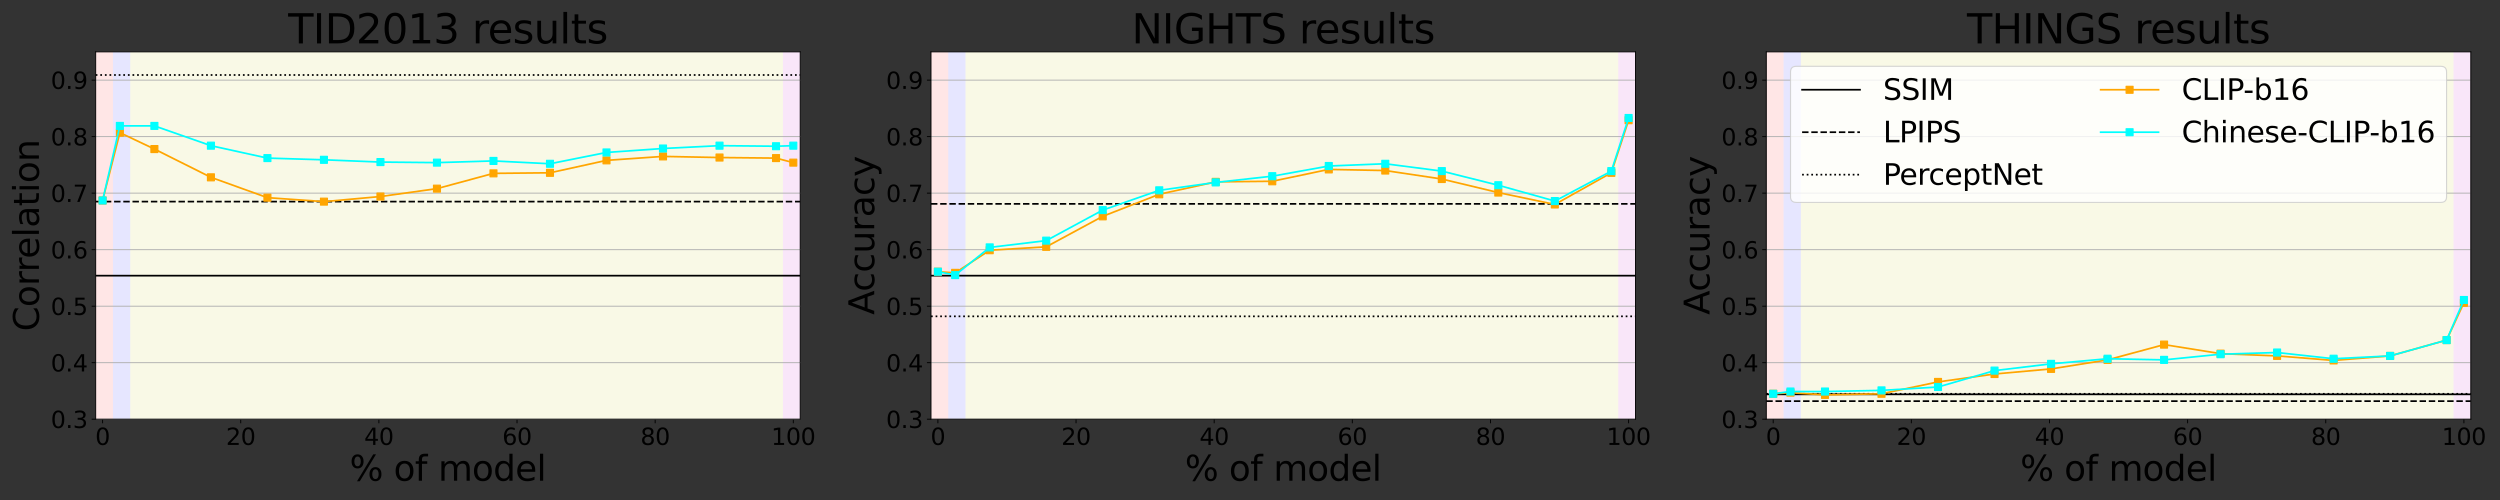 <?xml version="1.0" encoding="utf-8" standalone="no"?>
<!DOCTYPE svg PUBLIC "-//W3C//DTD SVG 1.1//EN"
  "http://www.w3.org/Graphics/SVG/1.1/DTD/svg11.dtd">
<svg xmlns:xlink="http://www.w3.org/1999/xlink" width="2160pt" height="432pt" viewBox="0 0 2160 432" xmlns="http://www.w3.org/2000/svg" version="1.1">
 <rect x="0" y="0" width="2160" height="432" fill="#333333" stroke="none"/>
 <defs>
  <style type="text/css">*{stroke-linejoin: round; stroke-linecap: butt}</style>
 </defs>
 <g id="figure_1">
  <g id="patch_1">
   <path d="M 0 432 
L 2160 432 
L 2160 0 
L 0 0 
L 0 432 
z
" style="fill: none"/>
  </g>
  <g id="axes_1">
   <g id="patch_2">
    <path d="M 82.675 362.2 
L 691.379 362.2 
L 691.379 44.8 
L 82.675 44.8 
z
" style="fill: #ffffff"/>
   </g>
   <g id="patch_3">
    <path d="M 82.675 362.2 
L 82.675 44.8 
L 97.594 44.8 
L 97.594 362.2 
z
" clip-path="url(#pb4f26ed21b)" style="fill: #ff0000; opacity: 0.1"/>
   </g>
   <g id="patch_4">
    <path d="M 97.594 362.2 
L 97.594 44.8 
L 112.513 44.8 
L 112.513 362.2 
z
" clip-path="url(#pb4f26ed21b)" style="fill: #0000ff; opacity: 0.1"/>
   </g>
   <g id="patch_5">
    <path d="M 112.513 362.2 
L 112.513 44.8 
L 676.46 44.8 
L 676.46 362.2 
z
" clip-path="url(#pb4f26ed21b)" style="fill: #bfbf00; opacity: 0.1"/>
   </g>
   <g id="patch_6">
    <path d="M 676.46 362.2 
L 676.46 44.8 
L 691.379 44.8 
L 691.379 362.2 
z
" clip-path="url(#pb4f26ed21b)" style="fill: #bf00bf; opacity: 0.1"/>
   </g>
   <g id="matplotlib.axis_1">
    <g id="xtick_1">
     <g id="line2d_1">
      <defs>
       <path id="m5e3a23385d" d="M 0 0 
L 0 3.5 
" style="stroke: #000000; stroke-width: 0.8"/>
      </defs>
      <g>
       <use xlink:href="#m5e3a23385d" x="88.643" y="362.2" style="stroke: #000000; stroke-width: 0.8"/>
      </g>
     </g>
     <g id="text_1">
      <!-- 0 -->
      <g transform="translate(82.28 384.397) scale(0.2 -0.2)">
       <defs>
        <path id="DejaVuSans-30" d="M 2034 4250 
Q 1547 4250 1301 3770 
Q 1056 3291 1056 2328 
Q 1056 1369 1301 889 
Q 1547 409 2034 409 
Q 2525 409 2770 889 
Q 3016 1369 3016 2328 
Q 3016 3291 2770 3770 
Q 2525 4250 2034 4250 
z
M 2034 4750 
Q 2819 4750 3233 4129 
Q 3647 3509 3647 2328 
Q 3647 1150 3233 529 
Q 2819 -91 2034 -91 
Q 1250 -91 836 529 
Q 422 1150 422 2328 
Q 422 3509 836 4129 
Q 1250 4750 2034 4750 
z
" transform="scale(0.016)"/>
       </defs>
       <use xlink:href="#DejaVuSans-30"/>
      </g>
     </g>
    </g>
    <g id="xtick_2">
     <g id="line2d_2">
      <g>
       <use xlink:href="#m5e3a23385d" x="207.996" y="362.2" style="stroke: #000000; stroke-width: 0.8"/>
      </g>
     </g>
     <g id="text_2">
      <!-- 20 -->
      <g transform="translate(195.271 384.397) scale(0.2 -0.2)">
       <defs>
        <path id="DejaVuSans-32" d="M 1228 531 
L 3431 531 
L 3431 0 
L 469 0 
L 469 531 
Q 828 903 1448 1529 
Q 2069 2156 2228 2338 
Q 2531 2678 2651 2914 
Q 2772 3150 2772 3378 
Q 2772 3750 2511 3984 
Q 2250 4219 1831 4219 
Q 1534 4219 1204 4116 
Q 875 4013 500 3803 
L 500 4441 
Q 881 4594 1212 4672 
Q 1544 4750 1819 4750 
Q 2544 4750 2975 4387 
Q 3406 4025 3406 3419 
Q 3406 3131 3298 2873 
Q 3191 2616 2906 2266 
Q 2828 2175 2409 1742 
Q 1991 1309 1228 531 
z
" transform="scale(0.016)"/>
       </defs>
       <use xlink:href="#DejaVuSans-32"/>
       <use xlink:href="#DejaVuSans-30" x="63.623"/>
      </g>
     </g>
    </g>
    <g id="xtick_3">
     <g id="line2d_3">
      <g>
       <use xlink:href="#m5e3a23385d" x="327.35" y="362.2" style="stroke: #000000; stroke-width: 0.8"/>
      </g>
     </g>
     <g id="text_3">
      <!-- 40 -->
      <g transform="translate(314.625 384.397) scale(0.2 -0.2)">
       <defs>
        <path id="DejaVuSans-34" d="M 2419 4116 
L 825 1625 
L 2419 1625 
L 2419 4116 
z
M 2253 4666 
L 3047 4666 
L 3047 1625 
L 3713 1625 
L 3713 1100 
L 3047 1100 
L 3047 0 
L 2419 0 
L 2419 1100 
L 313 1100 
L 313 1709 
L 2253 4666 
z
" transform="scale(0.016)"/>
       </defs>
       <use xlink:href="#DejaVuSans-34"/>
       <use xlink:href="#DejaVuSans-30" x="63.623"/>
      </g>
     </g>
    </g>
    <g id="xtick_4">
     <g id="line2d_4">
      <g>
       <use xlink:href="#m5e3a23385d" x="446.704" y="362.2" style="stroke: #000000; stroke-width: 0.8"/>
      </g>
     </g>
     <g id="text_4">
      <!-- 60 -->
      <g transform="translate(433.979 384.397) scale(0.2 -0.2)">
       <defs>
        <path id="DejaVuSans-36" d="M 2113 2584 
Q 1688 2584 1439 2293 
Q 1191 2003 1191 1497 
Q 1191 994 1439 701 
Q 1688 409 2113 409 
Q 2538 409 2786 701 
Q 3034 994 3034 1497 
Q 3034 2003 2786 2293 
Q 2538 2584 2113 2584 
z
M 3366 4563 
L 3366 3988 
Q 3128 4100 2886 4159 
Q 2644 4219 2406 4219 
Q 1781 4219 1451 3797 
Q 1122 3375 1075 2522 
Q 1259 2794 1537 2939 
Q 1816 3084 2150 3084 
Q 2853 3084 3261 2657 
Q 3669 2231 3669 1497 
Q 3669 778 3244 343 
Q 2819 -91 2113 -91 
Q 1303 -91 875 529 
Q 447 1150 447 2328 
Q 447 3434 972 4092 
Q 1497 4750 2381 4750 
Q 2619 4750 2861 4703 
Q 3103 4656 3366 4563 
z
" transform="scale(0.016)"/>
       </defs>
       <use xlink:href="#DejaVuSans-36"/>
       <use xlink:href="#DejaVuSans-30" x="63.623"/>
      </g>
     </g>
    </g>
    <g id="xtick_5">
     <g id="line2d_5">
      <g>
       <use xlink:href="#m5e3a23385d" x="566.058" y="362.2" style="stroke: #000000; stroke-width: 0.8"/>
      </g>
     </g>
     <g id="text_5">
      <!-- 80 -->
      <g transform="translate(553.333 384.397) scale(0.2 -0.2)">
       <defs>
        <path id="DejaVuSans-38" d="M 2034 2216 
Q 1584 2216 1326 1975 
Q 1069 1734 1069 1313 
Q 1069 891 1326 650 
Q 1584 409 2034 409 
Q 2484 409 2743 651 
Q 3003 894 3003 1313 
Q 3003 1734 2745 1975 
Q 2488 2216 2034 2216 
z
M 1403 2484 
Q 997 2584 770 2862 
Q 544 3141 544 3541 
Q 544 4100 942 4425 
Q 1341 4750 2034 4750 
Q 2731 4750 3128 4425 
Q 3525 4100 3525 3541 
Q 3525 3141 3298 2862 
Q 3072 2584 2669 2484 
Q 3125 2378 3379 2068 
Q 3634 1759 3634 1313 
Q 3634 634 3220 271 
Q 2806 -91 2034 -91 
Q 1263 -91 848 271 
Q 434 634 434 1313 
Q 434 1759 690 2068 
Q 947 2378 1403 2484 
z
M 1172 3481 
Q 1172 3119 1398 2916 
Q 1625 2713 2034 2713 
Q 2441 2713 2670 2916 
Q 2900 3119 2900 3481 
Q 2900 3844 2670 4047 
Q 2441 4250 2034 4250 
Q 1625 4250 1398 4047 
Q 1172 3844 1172 3481 
z
" transform="scale(0.016)"/>
       </defs>
       <use xlink:href="#DejaVuSans-38"/>
       <use xlink:href="#DejaVuSans-30" x="63.623"/>
      </g>
     </g>
    </g>
    <g id="xtick_6">
     <g id="line2d_6">
      <g>
       <use xlink:href="#m5e3a23385d" x="685.411" y="362.2" style="stroke: #000000; stroke-width: 0.8"/>
      </g>
     </g>
     <g id="text_6">
      <!-- 100 -->
      <g transform="translate(666.324 384.397) scale(0.2 -0.2)">
       <defs>
        <path id="DejaVuSans-31" d="M 794 531 
L 1825 531 
L 1825 4091 
L 703 3866 
L 703 4441 
L 1819 4666 
L 2450 4666 
L 2450 531 
L 3481 531 
L 3481 0 
L 794 0 
L 794 531 
z
" transform="scale(0.016)"/>
       </defs>
       <use xlink:href="#DejaVuSans-31"/>
       <use xlink:href="#DejaVuSans-30" x="63.623"/>
       <use xlink:href="#DejaVuSans-30" x="127.246"/>
      </g>
     </g>
    </g>
    <g id="text_7">
     <!-- % of model -->
     <g transform="translate(302.073 415.352) scale(0.3 -0.3)">
      <defs>
       <path id="DejaVuSans-25" d="M 4653 2053 
Q 4381 2053 4226 1822 
Q 4072 1591 4072 1178 
Q 4072 772 4226 539 
Q 4381 306 4653 306 
Q 4919 306 5073 539 
Q 5228 772 5228 1178 
Q 5228 1588 5073 1820 
Q 4919 2053 4653 2053 
z
M 4653 2450 
Q 5147 2450 5437 2106 
Q 5728 1763 5728 1178 
Q 5728 594 5436 251 
Q 5144 -91 4653 -91 
Q 4153 -91 3862 251 
Q 3572 594 3572 1178 
Q 3572 1766 3864 2108 
Q 4156 2450 4653 2450 
z
M 1428 4353 
Q 1159 4353 1004 4120 
Q 850 3888 850 3481 
Q 850 3069 1003 2837 
Q 1156 2606 1428 2606 
Q 1700 2606 1854 2837 
Q 2009 3069 2009 3481 
Q 2009 3884 1853 4118 
Q 1697 4353 1428 4353 
z
M 4250 4750 
L 4750 4750 
L 1831 -91 
L 1331 -91 
L 4250 4750 
z
M 1428 4750 
Q 1922 4750 2215 4408 
Q 2509 4066 2509 3481 
Q 2509 2891 2217 2550 
Q 1925 2209 1428 2209 
Q 931 2209 642 2551 
Q 353 2894 353 3481 
Q 353 4063 643 4406 
Q 934 4750 1428 4750 
z
" transform="scale(0.016)"/>
       <path id="DejaVuSans-20" transform="scale(0.016)"/>
       <path id="DejaVuSans-6f" d="M 1959 3097 
Q 1497 3097 1228 2736 
Q 959 2375 959 1747 
Q 959 1119 1226 758 
Q 1494 397 1959 397 
Q 2419 397 2687 759 
Q 2956 1122 2956 1747 
Q 2956 2369 2687 2733 
Q 2419 3097 1959 3097 
z
M 1959 3584 
Q 2709 3584 3137 3096 
Q 3566 2609 3566 1747 
Q 3566 888 3137 398 
Q 2709 -91 1959 -91 
Q 1206 -91 779 398 
Q 353 888 353 1747 
Q 353 2609 779 3096 
Q 1206 3584 1959 3584 
z
" transform="scale(0.016)"/>
       <path id="DejaVuSans-66" d="M 2375 4863 
L 2375 4384 
L 1825 4384 
Q 1516 4384 1395 4259 
Q 1275 4134 1275 3809 
L 1275 3500 
L 2222 3500 
L 2222 3053 
L 1275 3053 
L 1275 0 
L 697 0 
L 697 3053 
L 147 3053 
L 147 3500 
L 697 3500 
L 697 3744 
Q 697 4328 969 4595 
Q 1241 4863 1831 4863 
L 2375 4863 
z
" transform="scale(0.016)"/>
       <path id="DejaVuSans-6d" d="M 3328 2828 
Q 3544 3216 3844 3400 
Q 4144 3584 4550 3584 
Q 5097 3584 5394 3201 
Q 5691 2819 5691 2113 
L 5691 0 
L 5113 0 
L 5113 2094 
Q 5113 2597 4934 2840 
Q 4756 3084 4391 3084 
Q 3944 3084 3684 2787 
Q 3425 2491 3425 1978 
L 3425 0 
L 2847 0 
L 2847 2094 
Q 2847 2600 2669 2842 
Q 2491 3084 2119 3084 
Q 1678 3084 1418 2786 
Q 1159 2488 1159 1978 
L 1159 0 
L 581 0 
L 581 3500 
L 1159 3500 
L 1159 2956 
Q 1356 3278 1631 3431 
Q 1906 3584 2284 3584 
Q 2666 3584 2933 3390 
Q 3200 3197 3328 2828 
z
" transform="scale(0.016)"/>
       <path id="DejaVuSans-64" d="M 2906 2969 
L 2906 4863 
L 3481 4863 
L 3481 0 
L 2906 0 
L 2906 525 
Q 2725 213 2448 61 
Q 2172 -91 1784 -91 
Q 1150 -91 751 415 
Q 353 922 353 1747 
Q 353 2572 751 3078 
Q 1150 3584 1784 3584 
Q 2172 3584 2448 3432 
Q 2725 3281 2906 2969 
z
M 947 1747 
Q 947 1113 1208 752 
Q 1469 391 1925 391 
Q 2381 391 2643 752 
Q 2906 1113 2906 1747 
Q 2906 2381 2643 2742 
Q 2381 3103 1925 3103 
Q 1469 3103 1208 2742 
Q 947 2381 947 1747 
z
" transform="scale(0.016)"/>
       <path id="DejaVuSans-65" d="M 3597 1894 
L 3597 1613 
L 953 1613 
Q 991 1019 1311 708 
Q 1631 397 2203 397 
Q 2534 397 2845 478 
Q 3156 559 3463 722 
L 3463 178 
Q 3153 47 2828 -22 
Q 2503 -91 2169 -91 
Q 1331 -91 842 396 
Q 353 884 353 1716 
Q 353 2575 817 3079 
Q 1281 3584 2069 3584 
Q 2775 3584 3186 3129 
Q 3597 2675 3597 1894 
z
M 3022 2063 
Q 3016 2534 2758 2815 
Q 2500 3097 2075 3097 
Q 1594 3097 1305 2825 
Q 1016 2553 972 2059 
L 3022 2063 
z
" transform="scale(0.016)"/>
       <path id="DejaVuSans-6c" d="M 603 4863 
L 1178 4863 
L 1178 0 
L 603 0 
L 603 4863 
z
" transform="scale(0.016)"/>
      </defs>
      <use xlink:href="#DejaVuSans-25"/>
      <use xlink:href="#DejaVuSans-20" x="95.02"/>
      <use xlink:href="#DejaVuSans-6f" x="126.807"/>
      <use xlink:href="#DejaVuSans-66" x="187.988"/>
      <use xlink:href="#DejaVuSans-20" x="223.193"/>
      <use xlink:href="#DejaVuSans-6d" x="254.98"/>
      <use xlink:href="#DejaVuSans-6f" x="352.393"/>
      <use xlink:href="#DejaVuSans-64" x="413.574"/>
      <use xlink:href="#DejaVuSans-65" x="477.051"/>
      <use xlink:href="#DejaVuSans-6c" x="538.574"/>
     </g>
    </g>
   </g>
   <g id="matplotlib.axis_2">
    <g id="ytick_1">
     <g id="line2d_7">
      <path d="M 82.675 362.2 
L 691.379 362.2 
" clip-path="url(#pb4f26ed21b)" style="fill: none; stroke: #b0b0b0; stroke-width: 0.8; stroke-linecap: square"/>
     </g>
     <g id="line2d_8">
      <defs>
       <path id="m2d5d1e141e" d="M 0 0 
L -3.5 0 
" style="stroke: #000000; stroke-width: 0.8"/>
      </defs>
      <g>
       <use xlink:href="#m2d5d1e141e" x="82.675" y="362.2" style="stroke: #000000; stroke-width: 0.8"/>
      </g>
     </g>
     <g id="text_8">
      <!-- 0.3 -->
      <g transform="translate(43.869 369.798) scale(0.2 -0.2)">
       <defs>
        <path id="DejaVuSans-2e" d="M 684 794 
L 1344 794 
L 1344 0 
L 684 0 
L 684 794 
z
" transform="scale(0.016)"/>
        <path id="DejaVuSans-33" d="M 2597 2516 
Q 3050 2419 3304 2112 
Q 3559 1806 3559 1356 
Q 3559 666 3084 287 
Q 2609 -91 1734 -91 
Q 1441 -91 1130 -33 
Q 819 25 488 141 
L 488 750 
Q 750 597 1062 519 
Q 1375 441 1716 441 
Q 2309 441 2620 675 
Q 2931 909 2931 1356 
Q 2931 1769 2642 2001 
Q 2353 2234 1838 2234 
L 1294 2234 
L 1294 2753 
L 1863 2753 
Q 2328 2753 2575 2939 
Q 2822 3125 2822 3475 
Q 2822 3834 2567 4026 
Q 2313 4219 1838 4219 
Q 1578 4219 1281 4162 
Q 984 4106 628 3988 
L 628 4550 
Q 988 4650 1302 4700 
Q 1616 4750 1894 4750 
Q 2613 4750 3031 4423 
Q 3450 4097 3450 3541 
Q 3450 3153 3228 2886 
Q 3006 2619 2597 2516 
z
" transform="scale(0.016)"/>
       </defs>
       <use xlink:href="#DejaVuSans-30"/>
       <use xlink:href="#DejaVuSans-2e" x="63.623"/>
       <use xlink:href="#DejaVuSans-33" x="95.41"/>
      </g>
     </g>
    </g>
    <g id="ytick_2">
     <g id="line2d_9">
      <path d="M 82.675 313.369 
L 691.379 313.369 
" clip-path="url(#pb4f26ed21b)" style="fill: none; stroke: #b0b0b0; stroke-width: 0.8; stroke-linecap: square"/>
     </g>
     <g id="line2d_10">
      <g>
       <use xlink:href="#m2d5d1e141e" x="82.675" y="313.369" style="stroke: #000000; stroke-width: 0.8"/>
      </g>
     </g>
     <g id="text_9">
      <!-- 0.4 -->
      <g transform="translate(43.869 320.968) scale(0.2 -0.2)">
       <use xlink:href="#DejaVuSans-30"/>
       <use xlink:href="#DejaVuSans-2e" x="63.623"/>
       <use xlink:href="#DejaVuSans-34" x="95.41"/>
      </g>
     </g>
    </g>
    <g id="ytick_3">
     <g id="line2d_11">
      <path d="M 82.675 264.538 
L 691.379 264.538 
" clip-path="url(#pb4f26ed21b)" style="fill: none; stroke: #b0b0b0; stroke-width: 0.8; stroke-linecap: square"/>
     </g>
     <g id="line2d_12">
      <g>
       <use xlink:href="#m2d5d1e141e" x="82.675" y="264.538" style="stroke: #000000; stroke-width: 0.8"/>
      </g>
     </g>
     <g id="text_10">
      <!-- 0.5 -->
      <g transform="translate(43.869 272.137) scale(0.2 -0.2)">
       <defs>
        <path id="DejaVuSans-35" d="M 691 4666 
L 3169 4666 
L 3169 4134 
L 1269 4134 
L 1269 2991 
Q 1406 3038 1543 3061 
Q 1681 3084 1819 3084 
Q 2600 3084 3056 2656 
Q 3513 2228 3513 1497 
Q 3513 744 3044 326 
Q 2575 -91 1722 -91 
Q 1428 -91 1123 -41 
Q 819 9 494 109 
L 494 744 
Q 775 591 1075 516 
Q 1375 441 1709 441 
Q 2250 441 2565 725 
Q 2881 1009 2881 1497 
Q 2881 1984 2565 2268 
Q 2250 2553 1709 2553 
Q 1456 2553 1204 2497 
Q 953 2441 691 2322 
L 691 4666 
z
" transform="scale(0.016)"/>
       </defs>
       <use xlink:href="#DejaVuSans-30"/>
       <use xlink:href="#DejaVuSans-2e" x="63.623"/>
       <use xlink:href="#DejaVuSans-35" x="95.41"/>
      </g>
     </g>
    </g>
    <g id="ytick_4">
     <g id="line2d_13">
      <path d="M 82.675 215.708 
L 691.379 215.708 
" clip-path="url(#pb4f26ed21b)" style="fill: none; stroke: #b0b0b0; stroke-width: 0.8; stroke-linecap: square"/>
     </g>
     <g id="line2d_14">
      <g>
       <use xlink:href="#m2d5d1e141e" x="82.675" y="215.708" style="stroke: #000000; stroke-width: 0.8"/>
      </g>
     </g>
     <g id="text_11">
      <!-- 0.6 -->
      <g transform="translate(43.869 223.306) scale(0.2 -0.2)">
       <use xlink:href="#DejaVuSans-30"/>
       <use xlink:href="#DejaVuSans-2e" x="63.623"/>
       <use xlink:href="#DejaVuSans-36" x="95.41"/>
      </g>
     </g>
    </g>
    <g id="ytick_5">
     <g id="line2d_15">
      <path d="M 82.675 166.877 
L 691.379 166.877 
" clip-path="url(#pb4f26ed21b)" style="fill: none; stroke: #b0b0b0; stroke-width: 0.8; stroke-linecap: square"/>
     </g>
     <g id="line2d_16">
      <g>
       <use xlink:href="#m2d5d1e141e" x="82.675" y="166.877" style="stroke: #000000; stroke-width: 0.8"/>
      </g>
     </g>
     <g id="text_12">
      <!-- 0.7 -->
      <g transform="translate(43.869 174.475) scale(0.2 -0.2)">
       <defs>
        <path id="DejaVuSans-37" d="M 525 4666 
L 3525 4666 
L 3525 4397 
L 1831 0 
L 1172 0 
L 2766 4134 
L 525 4134 
L 525 4666 
z
" transform="scale(0.016)"/>
       </defs>
       <use xlink:href="#DejaVuSans-30"/>
       <use xlink:href="#DejaVuSans-2e" x="63.623"/>
       <use xlink:href="#DejaVuSans-37" x="95.41"/>
      </g>
     </g>
    </g>
    <g id="ytick_6">
     <g id="line2d_17">
      <path d="M 82.675 118.046 
L 691.379 118.046 
" clip-path="url(#pb4f26ed21b)" style="fill: none; stroke: #b0b0b0; stroke-width: 0.8; stroke-linecap: square"/>
     </g>
     <g id="line2d_18">
      <g>
       <use xlink:href="#m2d5d1e141e" x="82.675" y="118.046" style="stroke: #000000; stroke-width: 0.8"/>
      </g>
     </g>
     <g id="text_13">
      <!-- 0.8 -->
      <g transform="translate(43.869 125.645) scale(0.2 -0.2)">
       <use xlink:href="#DejaVuSans-30"/>
       <use xlink:href="#DejaVuSans-2e" x="63.623"/>
       <use xlink:href="#DejaVuSans-38" x="95.41"/>
      </g>
     </g>
    </g>
    <g id="ytick_7">
     <g id="line2d_19">
      <path d="M 82.675 69.215 
L 691.379 69.215 
" clip-path="url(#pb4f26ed21b)" style="fill: none; stroke: #b0b0b0; stroke-width: 0.8; stroke-linecap: square"/>
     </g>
     <g id="line2d_20">
      <g>
       <use xlink:href="#m2d5d1e141e" x="82.675" y="69.215" style="stroke: #000000; stroke-width: 0.8"/>
      </g>
     </g>
     <g id="text_14">
      <!-- 0.9 -->
      <g transform="translate(43.869 76.814) scale(0.2 -0.2)">
       <defs>
        <path id="DejaVuSans-39" d="M 703 97 
L 703 672 
Q 941 559 1184 500 
Q 1428 441 1663 441 
Q 2288 441 2617 861 
Q 2947 1281 2994 2138 
Q 2813 1869 2534 1725 
Q 2256 1581 1919 1581 
Q 1219 1581 811 2004 
Q 403 2428 403 3163 
Q 403 3881 828 4315 
Q 1253 4750 1959 4750 
Q 2769 4750 3195 4129 
Q 3622 3509 3622 2328 
Q 3622 1225 3098 567 
Q 2575 -91 1691 -91 
Q 1453 -91 1209 -44 
Q 966 3 703 97 
z
M 1959 2075 
Q 2384 2075 2632 2365 
Q 2881 2656 2881 3163 
Q 2881 3666 2632 3958 
Q 2384 4250 1959 4250 
Q 1534 4250 1286 3958 
Q 1038 3666 1038 3163 
Q 1038 2656 1286 2365 
Q 1534 2075 1959 2075 
z
" transform="scale(0.016)"/>
       </defs>
       <use xlink:href="#DejaVuSans-30"/>
       <use xlink:href="#DejaVuSans-2e" x="63.623"/>
       <use xlink:href="#DejaVuSans-39" x="95.41"/>
      </g>
     </g>
    </g>
    <g id="text_15">
     <!-- Correlation -->
     <g transform="translate(33.63 286.206) rotate(-90) scale(0.3 -0.3)">
      <defs>
       <path id="DejaVuSans-43" d="M 4122 4306 
L 4122 3641 
Q 3803 3938 3442 4084 
Q 3081 4231 2675 4231 
Q 1875 4231 1450 3742 
Q 1025 3253 1025 2328 
Q 1025 1406 1450 917 
Q 1875 428 2675 428 
Q 3081 428 3442 575 
Q 3803 722 4122 1019 
L 4122 359 
Q 3791 134 3420 21 
Q 3050 -91 2638 -91 
Q 1578 -91 968 557 
Q 359 1206 359 2328 
Q 359 3453 968 4101 
Q 1578 4750 2638 4750 
Q 3056 4750 3426 4639 
Q 3797 4528 4122 4306 
z
" transform="scale(0.016)"/>
       <path id="DejaVuSans-72" d="M 2631 2963 
Q 2534 3019 2420 3045 
Q 2306 3072 2169 3072 
Q 1681 3072 1420 2755 
Q 1159 2438 1159 1844 
L 1159 0 
L 581 0 
L 581 3500 
L 1159 3500 
L 1159 2956 
Q 1341 3275 1631 3429 
Q 1922 3584 2338 3584 
Q 2397 3584 2469 3576 
Q 2541 3569 2628 3553 
L 2631 2963 
z
" transform="scale(0.016)"/>
       <path id="DejaVuSans-61" d="M 2194 1759 
Q 1497 1759 1228 1600 
Q 959 1441 959 1056 
Q 959 750 1161 570 
Q 1363 391 1709 391 
Q 2188 391 2477 730 
Q 2766 1069 2766 1631 
L 2766 1759 
L 2194 1759 
z
M 3341 1997 
L 3341 0 
L 2766 0 
L 2766 531 
Q 2569 213 2275 61 
Q 1981 -91 1556 -91 
Q 1019 -91 701 211 
Q 384 513 384 1019 
Q 384 1609 779 1909 
Q 1175 2209 1959 2209 
L 2766 2209 
L 2766 2266 
Q 2766 2663 2505 2880 
Q 2244 3097 1772 3097 
Q 1472 3097 1187 3025 
Q 903 2953 641 2809 
L 641 3341 
Q 956 3463 1253 3523 
Q 1550 3584 1831 3584 
Q 2591 3584 2966 3190 
Q 3341 2797 3341 1997 
z
" transform="scale(0.016)"/>
       <path id="DejaVuSans-74" d="M 1172 4494 
L 1172 3500 
L 2356 3500 
L 2356 3053 
L 1172 3053 
L 1172 1153 
Q 1172 725 1289 603 
Q 1406 481 1766 481 
L 2356 481 
L 2356 0 
L 1766 0 
Q 1100 0 847 248 
Q 594 497 594 1153 
L 594 3053 
L 172 3053 
L 172 3500 
L 594 3500 
L 594 4494 
L 1172 4494 
z
" transform="scale(0.016)"/>
       <path id="DejaVuSans-69" d="M 603 3500 
L 1178 3500 
L 1178 0 
L 603 0 
L 603 3500 
z
M 603 4863 
L 1178 4863 
L 1178 4134 
L 603 4134 
L 603 4863 
z
" transform="scale(0.016)"/>
       <path id="DejaVuSans-6e" d="M 3513 2113 
L 3513 0 
L 2938 0 
L 2938 2094 
Q 2938 2591 2744 2837 
Q 2550 3084 2163 3084 
Q 1697 3084 1428 2787 
Q 1159 2491 1159 1978 
L 1159 0 
L 581 0 
L 581 3500 
L 1159 3500 
L 1159 2956 
Q 1366 3272 1645 3428 
Q 1925 3584 2291 3584 
Q 2894 3584 3203 3211 
Q 3513 2838 3513 2113 
z
" transform="scale(0.016)"/>
      </defs>
      <use xlink:href="#DejaVuSans-43"/>
      <use xlink:href="#DejaVuSans-6f" x="69.824"/>
      <use xlink:href="#DejaVuSans-72" x="131.006"/>
      <use xlink:href="#DejaVuSans-72" x="170.369"/>
      <use xlink:href="#DejaVuSans-65" x="209.232"/>
      <use xlink:href="#DejaVuSans-6c" x="270.756"/>
      <use xlink:href="#DejaVuSans-61" x="298.539"/>
      <use xlink:href="#DejaVuSans-74" x="359.818"/>
      <use xlink:href="#DejaVuSans-69" x="399.027"/>
      <use xlink:href="#DejaVuSans-6f" x="426.811"/>
      <use xlink:href="#DejaVuSans-6e" x="487.992"/>
     </g>
    </g>
   </g>
   <g id="line2d_21">
    <path d="M 82.675 238.17 
L 691.379 238.17 
" clip-path="url(#pb4f26ed21b)" style="fill: none; stroke: #000000; stroke-width: 1.5; stroke-linecap: square"/>
   </g>
   <g id="line2d_22">
    <path d="M 82.675 174.202 
L 691.379 174.202 
" clip-path="url(#pb4f26ed21b)" style="fill: none; stroke-dasharray: 5.55,2.4; stroke-dashoffset: 0; stroke: #000000; stroke-width: 1.5"/>
   </g>
   <g id="line2d_23">
    <path d="M 82.675 64.821 
L 691.379 64.821 
" clip-path="url(#pb4f26ed21b)" style="fill: none; stroke-dasharray: 1.5,2.475; stroke-dashoffset: 0; stroke: #000000; stroke-width: 1.5"/>
   </g>
   <g id="line2d_24">
    <path d="M 88.643 173.225 
L 103.562 114.628 
L 133.4 128.789 
L 182.227 153.204 
L 231.053 170.783 
L 279.88 174.202 
L 328.706 169.807 
L 377.533 162.97 
L 426.359 149.786 
L 475.186 149.298 
L 524.012 138.555 
L 572.839 135.137 
L 621.666 136.114 
L 670.492 136.602 
L 685.411 140.508 
" clip-path="url(#pb4f26ed21b)" style="fill: none; stroke: #ffa500; stroke-width: 1.5; stroke-linecap: square"/>
    <defs>
     <path id="m943ff8a82b" d="M -3 3 
L 3 3 
L 3 -3 
L -3 -3 
z
" style="stroke: #ffa500; stroke-linejoin: miter"/>
    </defs>
    <g clip-path="url(#pb4f26ed21b)">
     <use xlink:href="#m943ff8a82b" x="88.643" y="173.225" style="fill: #ffa500; stroke: #ffa500; stroke-linejoin: miter"/>
     <use xlink:href="#m943ff8a82b" x="103.562" y="114.628" style="fill: #ffa500; stroke: #ffa500; stroke-linejoin: miter"/>
     <use xlink:href="#m943ff8a82b" x="133.4" y="128.789" style="fill: #ffa500; stroke: #ffa500; stroke-linejoin: miter"/>
     <use xlink:href="#m943ff8a82b" x="182.227" y="153.204" style="fill: #ffa500; stroke: #ffa500; stroke-linejoin: miter"/>
     <use xlink:href="#m943ff8a82b" x="231.053" y="170.783" style="fill: #ffa500; stroke: #ffa500; stroke-linejoin: miter"/>
     <use xlink:href="#m943ff8a82b" x="279.88" y="174.202" style="fill: #ffa500; stroke: #ffa500; stroke-linejoin: miter"/>
     <use xlink:href="#m943ff8a82b" x="328.706" y="169.807" style="fill: #ffa500; stroke: #ffa500; stroke-linejoin: miter"/>
     <use xlink:href="#m943ff8a82b" x="377.533" y="162.97" style="fill: #ffa500; stroke: #ffa500; stroke-linejoin: miter"/>
     <use xlink:href="#m943ff8a82b" x="426.359" y="149.786" style="fill: #ffa500; stroke: #ffa500; stroke-linejoin: miter"/>
     <use xlink:href="#m943ff8a82b" x="475.186" y="149.298" style="fill: #ffa500; stroke: #ffa500; stroke-linejoin: miter"/>
     <use xlink:href="#m943ff8a82b" x="524.012" y="138.555" style="fill: #ffa500; stroke: #ffa500; stroke-linejoin: miter"/>
     <use xlink:href="#m943ff8a82b" x="572.839" y="135.137" style="fill: #ffa500; stroke: #ffa500; stroke-linejoin: miter"/>
     <use xlink:href="#m943ff8a82b" x="621.666" y="136.114" style="fill: #ffa500; stroke: #ffa500; stroke-linejoin: miter"/>
     <use xlink:href="#m943ff8a82b" x="670.492" y="136.602" style="fill: #ffa500; stroke: #ffa500; stroke-linejoin: miter"/>
     <use xlink:href="#m943ff8a82b" x="685.411" y="140.508" style="fill: #ffa500; stroke: #ffa500; stroke-linejoin: miter"/>
    </g>
   </g>
   <g id="line2d_25">
    <path d="M 88.643 173.225 
L 103.562 108.768 
L 133.4 108.768 
L 182.227 125.859 
L 231.053 136.602 
L 279.88 138.067 
L 328.706 140.02 
L 377.533 140.508 
L 426.359 139.043 
L 475.186 141.485 
L 524.012 131.719 
L 572.839 128.301 
L 621.666 125.859 
L 670.492 126.347 
L 685.411 125.859 
" clip-path="url(#pb4f26ed21b)" style="fill: none; stroke: #00ffff; stroke-width: 1.5; stroke-linecap: square"/>
    <defs>
     <path id="mf1b5ee284d" d="M -3 3 
L 3 3 
L 3 -3 
L -3 -3 
z
" style="stroke: #00ffff; stroke-linejoin: miter"/>
    </defs>
    <g clip-path="url(#pb4f26ed21b)">
     <use xlink:href="#mf1b5ee284d" x="88.643" y="173.225" style="fill: #00ffff; stroke: #00ffff; stroke-linejoin: miter"/>
     <use xlink:href="#mf1b5ee284d" x="103.562" y="108.768" style="fill: #00ffff; stroke: #00ffff; stroke-linejoin: miter"/>
     <use xlink:href="#mf1b5ee284d" x="133.4" y="108.768" style="fill: #00ffff; stroke: #00ffff; stroke-linejoin: miter"/>
     <use xlink:href="#mf1b5ee284d" x="182.227" y="125.859" style="fill: #00ffff; stroke: #00ffff; stroke-linejoin: miter"/>
     <use xlink:href="#mf1b5ee284d" x="231.053" y="136.602" style="fill: #00ffff; stroke: #00ffff; stroke-linejoin: miter"/>
     <use xlink:href="#mf1b5ee284d" x="279.88" y="138.067" style="fill: #00ffff; stroke: #00ffff; stroke-linejoin: miter"/>
     <use xlink:href="#mf1b5ee284d" x="328.706" y="140.02" style="fill: #00ffff; stroke: #00ffff; stroke-linejoin: miter"/>
     <use xlink:href="#mf1b5ee284d" x="377.533" y="140.508" style="fill: #00ffff; stroke: #00ffff; stroke-linejoin: miter"/>
     <use xlink:href="#mf1b5ee284d" x="426.359" y="139.043" style="fill: #00ffff; stroke: #00ffff; stroke-linejoin: miter"/>
     <use xlink:href="#mf1b5ee284d" x="475.186" y="141.485" style="fill: #00ffff; stroke: #00ffff; stroke-linejoin: miter"/>
     <use xlink:href="#mf1b5ee284d" x="524.012" y="131.719" style="fill: #00ffff; stroke: #00ffff; stroke-linejoin: miter"/>
     <use xlink:href="#mf1b5ee284d" x="572.839" y="128.301" style="fill: #00ffff; stroke: #00ffff; stroke-linejoin: miter"/>
     <use xlink:href="#mf1b5ee284d" x="621.666" y="125.859" style="fill: #00ffff; stroke: #00ffff; stroke-linejoin: miter"/>
     <use xlink:href="#mf1b5ee284d" x="670.492" y="126.347" style="fill: #00ffff; stroke: #00ffff; stroke-linejoin: miter"/>
     <use xlink:href="#mf1b5ee284d" x="685.411" y="125.859" style="fill: #00ffff; stroke: #00ffff; stroke-linejoin: miter"/>
    </g>
   </g>
   <g id="patch_7">
    <path d="M 82.675 362.2 
L 82.675 44.8 
" style="fill: none; stroke: #000000; stroke-width: 0.8; stroke-linejoin: miter; stroke-linecap: square"/>
   </g>
   <g id="patch_8">
    <path d="M 691.379 362.2 
L 691.379 44.8 
" style="fill: none; stroke: #000000; stroke-width: 0.8; stroke-linejoin: miter; stroke-linecap: square"/>
   </g>
   <g id="patch_9">
    <path d="M 82.675 362.2 
L 691.379 362.2 
" style="fill: none; stroke: #000000; stroke-width: 0.8; stroke-linejoin: miter; stroke-linecap: square"/>
   </g>
   <g id="patch_10">
    <path d="M 82.675 44.8 
L 691.379 44.8 
" style="fill: none; stroke: #000000; stroke-width: 0.8; stroke-linejoin: miter; stroke-linecap: square"/>
   </g>
   <g id="text_16">
    <!-- TID2013 results -->
    <g transform="translate(248.988 37.521) scale(0.35 -0.35)">
     <defs>
      <path id="DejaVuSans-54" d="M -19 4666 
L 3928 4666 
L 3928 4134 
L 2272 4134 
L 2272 0 
L 1638 0 
L 1638 4134 
L -19 4134 
L -19 4666 
z
" transform="scale(0.016)"/>
      <path id="DejaVuSans-49" d="M 628 4666 
L 1259 4666 
L 1259 0 
L 628 0 
L 628 4666 
z
" transform="scale(0.016)"/>
      <path id="DejaVuSans-44" d="M 1259 4147 
L 1259 519 
L 2022 519 
Q 2988 519 3436 956 
Q 3884 1394 3884 2338 
Q 3884 3275 3436 3711 
Q 2988 4147 2022 4147 
L 1259 4147 
z
M 628 4666 
L 1925 4666 
Q 3281 4666 3915 4102 
Q 4550 3538 4550 2338 
Q 4550 1131 3912 565 
Q 3275 0 1925 0 
L 628 0 
L 628 4666 
z
" transform="scale(0.016)"/>
      <path id="DejaVuSans-73" d="M 2834 3397 
L 2834 2853 
Q 2591 2978 2328 3040 
Q 2066 3103 1784 3103 
Q 1356 3103 1142 2972 
Q 928 2841 928 2578 
Q 928 2378 1081 2264 
Q 1234 2150 1697 2047 
L 1894 2003 
Q 2506 1872 2764 1633 
Q 3022 1394 3022 966 
Q 3022 478 2636 193 
Q 2250 -91 1575 -91 
Q 1294 -91 989 -36 
Q 684 19 347 128 
L 347 722 
Q 666 556 975 473 
Q 1284 391 1588 391 
Q 1994 391 2212 530 
Q 2431 669 2431 922 
Q 2431 1156 2273 1281 
Q 2116 1406 1581 1522 
L 1381 1569 
Q 847 1681 609 1914 
Q 372 2147 372 2553 
Q 372 3047 722 3315 
Q 1072 3584 1716 3584 
Q 2034 3584 2315 3537 
Q 2597 3491 2834 3397 
z
" transform="scale(0.016)"/>
      <path id="DejaVuSans-75" d="M 544 1381 
L 544 3500 
L 1119 3500 
L 1119 1403 
Q 1119 906 1312 657 
Q 1506 409 1894 409 
Q 2359 409 2629 706 
Q 2900 1003 2900 1516 
L 2900 3500 
L 3475 3500 
L 3475 0 
L 2900 0 
L 2900 538 
Q 2691 219 2414 64 
Q 2138 -91 1772 -91 
Q 1169 -91 856 284 
Q 544 659 544 1381 
z
M 1991 3584 
L 1991 3584 
z
" transform="scale(0.016)"/>
     </defs>
     <use xlink:href="#DejaVuSans-54"/>
     <use xlink:href="#DejaVuSans-49" x="61.084"/>
     <use xlink:href="#DejaVuSans-44" x="90.576"/>
     <use xlink:href="#DejaVuSans-32" x="167.578"/>
     <use xlink:href="#DejaVuSans-30" x="231.201"/>
     <use xlink:href="#DejaVuSans-31" x="294.824"/>
     <use xlink:href="#DejaVuSans-33" x="358.447"/>
     <use xlink:href="#DejaVuSans-20" x="422.07"/>
     <use xlink:href="#DejaVuSans-72" x="453.857"/>
     <use xlink:href="#DejaVuSans-65" x="492.721"/>
     <use xlink:href="#DejaVuSans-73" x="554.244"/>
     <use xlink:href="#DejaVuSans-75" x="606.344"/>
     <use xlink:href="#DejaVuSans-6c" x="669.723"/>
     <use xlink:href="#DejaVuSans-74" x="697.506"/>
     <use xlink:href="#DejaVuSans-73" x="736.715"/>
    </g>
   </g>
  </g>
  <g id="axes_2">
   <g id="patch_11">
    <path d="M 804.374 362.2 
L 1413.078 362.2 
L 1413.078 44.8 
L 804.374 44.8 
z
" style="fill: #ffffff"/>
   </g>
   <g id="patch_12">
    <path d="M 804.374 362.2 
L 804.374 44.8 
L 819.293 44.8 
L 819.293 362.2 
z
" clip-path="url(#p7b08d1bf9f)" style="fill: #ff0000; opacity: 0.1"/>
   </g>
   <g id="patch_13">
    <path d="M 819.293 362.2 
L 819.293 44.8 
L 834.212 44.8 
L 834.212 362.2 
z
" clip-path="url(#p7b08d1bf9f)" style="fill: #0000ff; opacity: 0.1"/>
   </g>
   <g id="patch_14">
    <path d="M 834.212 362.2 
L 834.212 44.8 
L 1398.159 44.8 
L 1398.159 362.2 
z
" clip-path="url(#p7b08d1bf9f)" style="fill: #bfbf00; opacity: 0.1"/>
   </g>
   <g id="patch_15">
    <path d="M 1398.159 362.2 
L 1398.159 44.8 
L 1413.078 44.8 
L 1413.078 362.2 
z
" clip-path="url(#p7b08d1bf9f)" style="fill: #bf00bf; opacity: 0.1"/>
   </g>
   <g id="matplotlib.axis_3">
    <g id="xtick_7">
     <g id="line2d_26">
      <g>
       <use xlink:href="#m5e3a23385d" x="810.342" y="362.2" style="stroke: #000000; stroke-width: 0.8"/>
      </g>
     </g>
     <g id="text_17">
      <!-- 0 -->
      <g transform="translate(803.979 384.397) scale(0.2 -0.2)">
       <use xlink:href="#DejaVuSans-30"/>
      </g>
     </g>
    </g>
    <g id="xtick_8">
     <g id="line2d_27">
      <g>
       <use xlink:href="#m5e3a23385d" x="929.695" y="362.2" style="stroke: #000000; stroke-width: 0.8"/>
      </g>
     </g>
     <g id="text_18">
      <!-- 20 -->
      <g transform="translate(916.97 384.397) scale(0.2 -0.2)">
       <use xlink:href="#DejaVuSans-32"/>
       <use xlink:href="#DejaVuSans-30" x="63.623"/>
      </g>
     </g>
    </g>
    <g id="xtick_9">
     <g id="line2d_28">
      <g>
       <use xlink:href="#m5e3a23385d" x="1049.049" y="362.2" style="stroke: #000000; stroke-width: 0.8"/>
      </g>
     </g>
     <g id="text_19">
      <!-- 40 -->
      <g transform="translate(1036.324 384.397) scale(0.2 -0.2)">
       <use xlink:href="#DejaVuSans-34"/>
       <use xlink:href="#DejaVuSans-30" x="63.623"/>
      </g>
     </g>
    </g>
    <g id="xtick_10">
     <g id="line2d_29">
      <g>
       <use xlink:href="#m5e3a23385d" x="1168.403" y="362.2" style="stroke: #000000; stroke-width: 0.8"/>
      </g>
     </g>
     <g id="text_20">
      <!-- 60 -->
      <g transform="translate(1155.678 384.397) scale(0.2 -0.2)">
       <use xlink:href="#DejaVuSans-36"/>
       <use xlink:href="#DejaVuSans-30" x="63.623"/>
      </g>
     </g>
    </g>
    <g id="xtick_11">
     <g id="line2d_30">
      <g>
       <use xlink:href="#m5e3a23385d" x="1287.757" y="362.2" style="stroke: #000000; stroke-width: 0.8"/>
      </g>
     </g>
     <g id="text_21">
      <!-- 80 -->
      <g transform="translate(1275.032 384.397) scale(0.2 -0.2)">
       <use xlink:href="#DejaVuSans-38"/>
       <use xlink:href="#DejaVuSans-30" x="63.623"/>
      </g>
     </g>
    </g>
    <g id="xtick_12">
     <g id="line2d_31">
      <g>
       <use xlink:href="#m5e3a23385d" x="1407.11" y="362.2" style="stroke: #000000; stroke-width: 0.8"/>
      </g>
     </g>
     <g id="text_22">
      <!-- 100 -->
      <g transform="translate(1388.023 384.397) scale(0.2 -0.2)">
       <use xlink:href="#DejaVuSans-31"/>
       <use xlink:href="#DejaVuSans-30" x="63.623"/>
       <use xlink:href="#DejaVuSans-30" x="127.246"/>
      </g>
     </g>
    </g>
    <g id="text_23">
     <!-- % of model -->
     <g transform="translate(1023.772 415.352) scale(0.3 -0.3)">
      <use xlink:href="#DejaVuSans-25"/>
      <use xlink:href="#DejaVuSans-20" x="95.02"/>
      <use xlink:href="#DejaVuSans-6f" x="126.807"/>
      <use xlink:href="#DejaVuSans-66" x="187.988"/>
      <use xlink:href="#DejaVuSans-20" x="223.193"/>
      <use xlink:href="#DejaVuSans-6d" x="254.98"/>
      <use xlink:href="#DejaVuSans-6f" x="352.393"/>
      <use xlink:href="#DejaVuSans-64" x="413.574"/>
      <use xlink:href="#DejaVuSans-65" x="477.051"/>
      <use xlink:href="#DejaVuSans-6c" x="538.574"/>
     </g>
    </g>
   </g>
   <g id="matplotlib.axis_4">
    <g id="ytick_8">
     <g id="line2d_32">
      <path d="M 804.374 362.2 
L 1413.078 362.2 
" clip-path="url(#p7b08d1bf9f)" style="fill: none; stroke: #b0b0b0; stroke-width: 0.8; stroke-linecap: square"/>
     </g>
     <g id="line2d_33">
      <g>
       <use xlink:href="#m2d5d1e141e" x="804.374" y="362.2" style="stroke: #000000; stroke-width: 0.8"/>
      </g>
     </g>
     <g id="text_24">
      <!-- 0.3 -->
      <g transform="translate(765.568 369.798) scale(0.2 -0.2)">
       <use xlink:href="#DejaVuSans-30"/>
       <use xlink:href="#DejaVuSans-2e" x="63.623"/>
       <use xlink:href="#DejaVuSans-33" x="95.41"/>
      </g>
     </g>
    </g>
    <g id="ytick_9">
     <g id="line2d_34">
      <path d="M 804.374 313.369 
L 1413.078 313.369 
" clip-path="url(#p7b08d1bf9f)" style="fill: none; stroke: #b0b0b0; stroke-width: 0.8; stroke-linecap: square"/>
     </g>
     <g id="line2d_35">
      <g>
       <use xlink:href="#m2d5d1e141e" x="804.374" y="313.369" style="stroke: #000000; stroke-width: 0.8"/>
      </g>
     </g>
     <g id="text_25">
      <!-- 0.4 -->
      <g transform="translate(765.568 320.968) scale(0.2 -0.2)">
       <use xlink:href="#DejaVuSans-30"/>
       <use xlink:href="#DejaVuSans-2e" x="63.623"/>
       <use xlink:href="#DejaVuSans-34" x="95.41"/>
      </g>
     </g>
    </g>
    <g id="ytick_10">
     <g id="line2d_36">
      <path d="M 804.374 264.538 
L 1413.078 264.538 
" clip-path="url(#p7b08d1bf9f)" style="fill: none; stroke: #b0b0b0; stroke-width: 0.8; stroke-linecap: square"/>
     </g>
     <g id="line2d_37">
      <g>
       <use xlink:href="#m2d5d1e141e" x="804.374" y="264.538" style="stroke: #000000; stroke-width: 0.8"/>
      </g>
     </g>
     <g id="text_26">
      <!-- 0.5 -->
      <g transform="translate(765.568 272.137) scale(0.2 -0.2)">
       <use xlink:href="#DejaVuSans-30"/>
       <use xlink:href="#DejaVuSans-2e" x="63.623"/>
       <use xlink:href="#DejaVuSans-35" x="95.41"/>
      </g>
     </g>
    </g>
    <g id="ytick_11">
     <g id="line2d_38">
      <path d="M 804.374 215.708 
L 1413.078 215.708 
" clip-path="url(#p7b08d1bf9f)" style="fill: none; stroke: #b0b0b0; stroke-width: 0.8; stroke-linecap: square"/>
     </g>
     <g id="line2d_39">
      <g>
       <use xlink:href="#m2d5d1e141e" x="804.374" y="215.708" style="stroke: #000000; stroke-width: 0.8"/>
      </g>
     </g>
     <g id="text_27">
      <!-- 0.6 -->
      <g transform="translate(765.568 223.306) scale(0.2 -0.2)">
       <use xlink:href="#DejaVuSans-30"/>
       <use xlink:href="#DejaVuSans-2e" x="63.623"/>
       <use xlink:href="#DejaVuSans-36" x="95.41"/>
      </g>
     </g>
    </g>
    <g id="ytick_12">
     <g id="line2d_40">
      <path d="M 804.374 166.877 
L 1413.078 166.877 
" clip-path="url(#p7b08d1bf9f)" style="fill: none; stroke: #b0b0b0; stroke-width: 0.8; stroke-linecap: square"/>
     </g>
     <g id="line2d_41">
      <g>
       <use xlink:href="#m2d5d1e141e" x="804.374" y="166.877" style="stroke: #000000; stroke-width: 0.8"/>
      </g>
     </g>
     <g id="text_28">
      <!-- 0.7 -->
      <g transform="translate(765.568 174.475) scale(0.2 -0.2)">
       <use xlink:href="#DejaVuSans-30"/>
       <use xlink:href="#DejaVuSans-2e" x="63.623"/>
       <use xlink:href="#DejaVuSans-37" x="95.41"/>
      </g>
     </g>
    </g>
    <g id="ytick_13">
     <g id="line2d_42">
      <path d="M 804.374 118.046 
L 1413.078 118.046 
" clip-path="url(#p7b08d1bf9f)" style="fill: none; stroke: #b0b0b0; stroke-width: 0.8; stroke-linecap: square"/>
     </g>
     <g id="line2d_43">
      <g>
       <use xlink:href="#m2d5d1e141e" x="804.374" y="118.046" style="stroke: #000000; stroke-width: 0.8"/>
      </g>
     </g>
     <g id="text_29">
      <!-- 0.8 -->
      <g transform="translate(765.568 125.645) scale(0.2 -0.2)">
       <use xlink:href="#DejaVuSans-30"/>
       <use xlink:href="#DejaVuSans-2e" x="63.623"/>
       <use xlink:href="#DejaVuSans-38" x="95.41"/>
      </g>
     </g>
    </g>
    <g id="ytick_14">
     <g id="line2d_44">
      <path d="M 804.374 69.215 
L 1413.078 69.215 
" clip-path="url(#p7b08d1bf9f)" style="fill: none; stroke: #b0b0b0; stroke-width: 0.8; stroke-linecap: square"/>
     </g>
     <g id="line2d_45">
      <g>
       <use xlink:href="#m2d5d1e141e" x="804.374" y="69.215" style="stroke: #000000; stroke-width: 0.8"/>
      </g>
     </g>
     <g id="text_30">
      <!-- 0.9 -->
      <g transform="translate(765.568 76.814) scale(0.2 -0.2)">
       <use xlink:href="#DejaVuSans-30"/>
       <use xlink:href="#DejaVuSans-2e" x="63.623"/>
       <use xlink:href="#DejaVuSans-39" x="95.41"/>
      </g>
     </g>
    </g>
    <g id="text_31">
     <!-- Accuracy -->
     <g transform="translate(755.329 271.984) rotate(-90) scale(0.3 -0.3)">
      <defs>
       <path id="DejaVuSans-41" d="M 2188 4044 
L 1331 1722 
L 3047 1722 
L 2188 4044 
z
M 1831 4666 
L 2547 4666 
L 4325 0 
L 3669 0 
L 3244 1197 
L 1141 1197 
L 716 0 
L 50 0 
L 1831 4666 
z
" transform="scale(0.016)"/>
       <path id="DejaVuSans-63" d="M 3122 3366 
L 3122 2828 
Q 2878 2963 2633 3030 
Q 2388 3097 2138 3097 
Q 1578 3097 1268 2742 
Q 959 2388 959 1747 
Q 959 1106 1268 751 
Q 1578 397 2138 397 
Q 2388 397 2633 464 
Q 2878 531 3122 666 
L 3122 134 
Q 2881 22 2623 -34 
Q 2366 -91 2075 -91 
Q 1284 -91 818 406 
Q 353 903 353 1747 
Q 353 2603 823 3093 
Q 1294 3584 2113 3584 
Q 2378 3584 2631 3529 
Q 2884 3475 3122 3366 
z
" transform="scale(0.016)"/>
       <path id="DejaVuSans-79" d="M 2059 -325 
Q 1816 -950 1584 -1140 
Q 1353 -1331 966 -1331 
L 506 -1331 
L 506 -850 
L 844 -850 
Q 1081 -850 1212 -737 
Q 1344 -625 1503 -206 
L 1606 56 
L 191 3500 
L 800 3500 
L 1894 763 
L 2988 3500 
L 3597 3500 
L 2059 -325 
z
" transform="scale(0.016)"/>
      </defs>
      <use xlink:href="#DejaVuSans-41"/>
      <use xlink:href="#DejaVuSans-63" x="66.658"/>
      <use xlink:href="#DejaVuSans-63" x="121.639"/>
      <use xlink:href="#DejaVuSans-75" x="176.619"/>
      <use xlink:href="#DejaVuSans-72" x="239.998"/>
      <use xlink:href="#DejaVuSans-61" x="281.111"/>
      <use xlink:href="#DejaVuSans-63" x="342.391"/>
      <use xlink:href="#DejaVuSans-79" x="397.371"/>
     </g>
    </g>
   </g>
   <g id="line2d_46">
    <path d="M 804.374 238.17 
L 1413.078 238.17 
" clip-path="url(#p7b08d1bf9f)" style="fill: none; stroke: #000000; stroke-width: 1.5; stroke-linecap: square"/>
   </g>
   <g id="line2d_47">
    <path d="M 804.374 176.155 
L 1413.078 176.155 
" clip-path="url(#p7b08d1bf9f)" style="fill: none; stroke-dasharray: 5.55,2.4; stroke-dashoffset: 0; stroke: #000000; stroke-width: 1.5"/>
   </g>
   <g id="line2d_48">
    <path d="M 804.374 273.328 
L 1413.078 273.328 
" clip-path="url(#p7b08d1bf9f)" style="fill: none; stroke-dasharray: 1.5,2.475; stroke-dashoffset: 0; stroke: #000000; stroke-width: 1.5"/>
   </g>
   <g id="line2d_49">
    <path d="M 810.342 234.752 
L 825.261 235.728 
L 855.099 216.196 
L 903.926 213.266 
L 952.752 186.898 
L 1001.579 167.854 
L 1050.405 157.111 
L 1099.232 156.622 
L 1148.058 146.368 
L 1196.885 147.345 
L 1245.712 154.669 
L 1294.538 166.389 
L 1343.365 176.643 
L 1392.191 149.298 
L 1407.11 103.885 
" clip-path="url(#p7b08d1bf9f)" style="fill: none; stroke: #ffa500; stroke-width: 1.5; stroke-linecap: square"/>
    <g clip-path="url(#p7b08d1bf9f)">
     <use xlink:href="#m943ff8a82b" x="810.342" y="234.752" style="fill: #ffa500; stroke: #ffa500; stroke-linejoin: miter"/>
     <use xlink:href="#m943ff8a82b" x="825.261" y="235.728" style="fill: #ffa500; stroke: #ffa500; stroke-linejoin: miter"/>
     <use xlink:href="#m943ff8a82b" x="855.099" y="216.196" style="fill: #ffa500; stroke: #ffa500; stroke-linejoin: miter"/>
     <use xlink:href="#m943ff8a82b" x="903.926" y="213.266" style="fill: #ffa500; stroke: #ffa500; stroke-linejoin: miter"/>
     <use xlink:href="#m943ff8a82b" x="952.752" y="186.898" style="fill: #ffa500; stroke: #ffa500; stroke-linejoin: miter"/>
     <use xlink:href="#m943ff8a82b" x="1001.579" y="167.854" style="fill: #ffa500; stroke: #ffa500; stroke-linejoin: miter"/>
     <use xlink:href="#m943ff8a82b" x="1050.405" y="157.111" style="fill: #ffa500; stroke: #ffa500; stroke-linejoin: miter"/>
     <use xlink:href="#m943ff8a82b" x="1099.232" y="156.622" style="fill: #ffa500; stroke: #ffa500; stroke-linejoin: miter"/>
     <use xlink:href="#m943ff8a82b" x="1148.058" y="146.368" style="fill: #ffa500; stroke: #ffa500; stroke-linejoin: miter"/>
     <use xlink:href="#m943ff8a82b" x="1196.885" y="147.345" style="fill: #ffa500; stroke: #ffa500; stroke-linejoin: miter"/>
     <use xlink:href="#m943ff8a82b" x="1245.712" y="154.669" style="fill: #ffa500; stroke: #ffa500; stroke-linejoin: miter"/>
     <use xlink:href="#m943ff8a82b" x="1294.538" y="166.389" style="fill: #ffa500; stroke: #ffa500; stroke-linejoin: miter"/>
     <use xlink:href="#m943ff8a82b" x="1343.365" y="176.643" style="fill: #ffa500; stroke: #ffa500; stroke-linejoin: miter"/>
     <use xlink:href="#m943ff8a82b" x="1392.191" y="149.298" style="fill: #ffa500; stroke: #ffa500; stroke-linejoin: miter"/>
     <use xlink:href="#m943ff8a82b" x="1407.11" y="103.885" style="fill: #ffa500; stroke: #ffa500; stroke-linejoin: miter"/>
    </g>
   </g>
   <g id="line2d_50">
    <path d="M 810.342 234.752 
L 825.261 237.682 
L 855.099 213.754 
L 903.926 207.895 
L 952.752 181.526 
L 1001.579 164.435 
L 1050.405 157.599 
L 1099.232 152.228 
L 1148.058 143.438 
L 1196.885 141.485 
L 1245.712 147.833 
L 1294.538 160.041 
L 1343.365 173.713 
L 1392.191 147.833 
L 1407.11 101.932 
" clip-path="url(#p7b08d1bf9f)" style="fill: none; stroke: #00ffff; stroke-width: 1.5; stroke-linecap: square"/>
    <g clip-path="url(#p7b08d1bf9f)">
     <use xlink:href="#mf1b5ee284d" x="810.342" y="234.752" style="fill: #00ffff; stroke: #00ffff; stroke-linejoin: miter"/>
     <use xlink:href="#mf1b5ee284d" x="825.261" y="237.682" style="fill: #00ffff; stroke: #00ffff; stroke-linejoin: miter"/>
     <use xlink:href="#mf1b5ee284d" x="855.099" y="213.754" style="fill: #00ffff; stroke: #00ffff; stroke-linejoin: miter"/>
     <use xlink:href="#mf1b5ee284d" x="903.926" y="207.895" style="fill: #00ffff; stroke: #00ffff; stroke-linejoin: miter"/>
     <use xlink:href="#mf1b5ee284d" x="952.752" y="181.526" style="fill: #00ffff; stroke: #00ffff; stroke-linejoin: miter"/>
     <use xlink:href="#mf1b5ee284d" x="1001.579" y="164.435" style="fill: #00ffff; stroke: #00ffff; stroke-linejoin: miter"/>
     <use xlink:href="#mf1b5ee284d" x="1050.405" y="157.599" style="fill: #00ffff; stroke: #00ffff; stroke-linejoin: miter"/>
     <use xlink:href="#mf1b5ee284d" x="1099.232" y="152.228" style="fill: #00ffff; stroke: #00ffff; stroke-linejoin: miter"/>
     <use xlink:href="#mf1b5ee284d" x="1148.058" y="143.438" style="fill: #00ffff; stroke: #00ffff; stroke-linejoin: miter"/>
     <use xlink:href="#mf1b5ee284d" x="1196.885" y="141.485" style="fill: #00ffff; stroke: #00ffff; stroke-linejoin: miter"/>
     <use xlink:href="#mf1b5ee284d" x="1245.712" y="147.833" style="fill: #00ffff; stroke: #00ffff; stroke-linejoin: miter"/>
     <use xlink:href="#mf1b5ee284d" x="1294.538" y="160.041" style="fill: #00ffff; stroke: #00ffff; stroke-linejoin: miter"/>
     <use xlink:href="#mf1b5ee284d" x="1343.365" y="173.713" style="fill: #00ffff; stroke: #00ffff; stroke-linejoin: miter"/>
     <use xlink:href="#mf1b5ee284d" x="1392.191" y="147.833" style="fill: #00ffff; stroke: #00ffff; stroke-linejoin: miter"/>
     <use xlink:href="#mf1b5ee284d" x="1407.11" y="101.932" style="fill: #00ffff; stroke: #00ffff; stroke-linejoin: miter"/>
    </g>
   </g>
   <g id="patch_16">
    <path d="M 804.374 362.2 
L 804.374 44.8 
" style="fill: none; stroke: #000000; stroke-width: 0.8; stroke-linejoin: miter; stroke-linecap: square"/>
   </g>
   <g id="patch_17">
    <path d="M 1413.078 362.2 
L 1413.078 44.8 
" style="fill: none; stroke: #000000; stroke-width: 0.8; stroke-linejoin: miter; stroke-linecap: square"/>
   </g>
   <g id="patch_18">
    <path d="M 804.374 362.2 
L 1413.078 362.2 
" style="fill: none; stroke: #000000; stroke-width: 0.8; stroke-linejoin: miter; stroke-linecap: square"/>
   </g>
   <g id="patch_19">
    <path d="M 804.374 44.8 
L 1413.078 44.8 
" style="fill: none; stroke: #000000; stroke-width: 0.8; stroke-linejoin: miter; stroke-linecap: square"/>
   </g>
   <g id="text_32">
    <!-- NIGHTS results -->
    <g transform="translate(977.777 37.521) scale(0.35 -0.35)">
     <defs>
      <path id="DejaVuSans-4e" d="M 628 4666 
L 1478 4666 
L 3547 763 
L 3547 4666 
L 4159 4666 
L 4159 0 
L 3309 0 
L 1241 3903 
L 1241 0 
L 628 0 
L 628 4666 
z
" transform="scale(0.016)"/>
      <path id="DejaVuSans-47" d="M 3809 666 
L 3809 1919 
L 2778 1919 
L 2778 2438 
L 4434 2438 
L 4434 434 
Q 4069 175 3628 42 
Q 3188 -91 2688 -91 
Q 1594 -91 976 548 
Q 359 1188 359 2328 
Q 359 3472 976 4111 
Q 1594 4750 2688 4750 
Q 3144 4750 3555 4637 
Q 3966 4525 4313 4306 
L 4313 3634 
Q 3963 3931 3569 4081 
Q 3175 4231 2741 4231 
Q 1884 4231 1454 3753 
Q 1025 3275 1025 2328 
Q 1025 1384 1454 906 
Q 1884 428 2741 428 
Q 3075 428 3337 486 
Q 3600 544 3809 666 
z
" transform="scale(0.016)"/>
      <path id="DejaVuSans-48" d="M 628 4666 
L 1259 4666 
L 1259 2753 
L 3553 2753 
L 3553 4666 
L 4184 4666 
L 4184 0 
L 3553 0 
L 3553 2222 
L 1259 2222 
L 1259 0 
L 628 0 
L 628 4666 
z
" transform="scale(0.016)"/>
      <path id="DejaVuSans-53" d="M 3425 4513 
L 3425 3897 
Q 3066 4069 2747 4153 
Q 2428 4238 2131 4238 
Q 1616 4238 1336 4038 
Q 1056 3838 1056 3469 
Q 1056 3159 1242 3001 
Q 1428 2844 1947 2747 
L 2328 2669 
Q 3034 2534 3370 2195 
Q 3706 1856 3706 1288 
Q 3706 609 3251 259 
Q 2797 -91 1919 -91 
Q 1588 -91 1214 -16 
Q 841 59 441 206 
L 441 856 
Q 825 641 1194 531 
Q 1563 422 1919 422 
Q 2459 422 2753 634 
Q 3047 847 3047 1241 
Q 3047 1584 2836 1778 
Q 2625 1972 2144 2069 
L 1759 2144 
Q 1053 2284 737 2584 
Q 422 2884 422 3419 
Q 422 4038 858 4394 
Q 1294 4750 2059 4750 
Q 2388 4750 2728 4690 
Q 3069 4631 3425 4513 
z
" transform="scale(0.016)"/>
     </defs>
     <use xlink:href="#DejaVuSans-4e"/>
     <use xlink:href="#DejaVuSans-49" x="74.805"/>
     <use xlink:href="#DejaVuSans-47" x="104.297"/>
     <use xlink:href="#DejaVuSans-48" x="181.787"/>
     <use xlink:href="#DejaVuSans-54" x="256.982"/>
     <use xlink:href="#DejaVuSans-53" x="318.066"/>
     <use xlink:href="#DejaVuSans-20" x="381.543"/>
     <use xlink:href="#DejaVuSans-72" x="413.33"/>
     <use xlink:href="#DejaVuSans-65" x="452.193"/>
     <use xlink:href="#DejaVuSans-73" x="513.717"/>
     <use xlink:href="#DejaVuSans-75" x="565.816"/>
     <use xlink:href="#DejaVuSans-6c" x="629.195"/>
     <use xlink:href="#DejaVuSans-74" x="656.979"/>
     <use xlink:href="#DejaVuSans-73" x="696.188"/>
    </g>
   </g>
  </g>
  <g id="axes_3">
   <g id="patch_20">
    <path d="M 1526.073 362.2 
L 2134.777 362.2 
L 2134.777 44.8 
L 1526.073 44.8 
z
" style="fill: #ffffff"/>
   </g>
   <g id="patch_21">
    <path d="M 1526.073 362.2 
L 1526.073 44.8 
L 1540.992 44.8 
L 1540.992 362.2 
z
" clip-path="url(#p71e8f775c8)" style="fill: #ff0000; opacity: 0.1"/>
   </g>
   <g id="patch_22">
    <path d="M 1540.992 362.2 
L 1540.992 44.8 
L 1555.911 44.8 
L 1555.911 362.2 
z
" clip-path="url(#p71e8f775c8)" style="fill: #0000ff; opacity: 0.1"/>
   </g>
   <g id="patch_23">
    <path d="M 1555.911 362.2 
L 1555.911 44.8 
L 2119.858 44.8 
L 2119.858 362.2 
z
" clip-path="url(#p71e8f775c8)" style="fill: #bfbf00; opacity: 0.1"/>
   </g>
   <g id="patch_24">
    <path d="M 2119.858 362.2 
L 2119.858 44.8 
L 2134.777 44.8 
L 2134.777 362.2 
z
" clip-path="url(#p71e8f775c8)" style="fill: #bf00bf; opacity: 0.1"/>
   </g>
   <g id="matplotlib.axis_5">
    <g id="xtick_13">
     <g id="line2d_51">
      <g>
       <use xlink:href="#m5e3a23385d" x="1532.041" y="362.2" style="stroke: #000000; stroke-width: 0.8"/>
      </g>
     </g>
     <g id="text_33">
      <!-- 0 -->
      <g transform="translate(1525.678 384.397) scale(0.2 -0.2)">
       <use xlink:href="#DejaVuSans-30"/>
      </g>
     </g>
    </g>
    <g id="xtick_14">
     <g id="line2d_52">
      <g>
       <use xlink:href="#m5e3a23385d" x="1651.394" y="362.2" style="stroke: #000000; stroke-width: 0.8"/>
      </g>
     </g>
     <g id="text_34">
      <!-- 20 -->
      <g transform="translate(1638.669 384.397) scale(0.2 -0.2)">
       <use xlink:href="#DejaVuSans-32"/>
       <use xlink:href="#DejaVuSans-30" x="63.623"/>
      </g>
     </g>
    </g>
    <g id="xtick_15">
     <g id="line2d_53">
      <g>
       <use xlink:href="#m5e3a23385d" x="1770.748" y="362.2" style="stroke: #000000; stroke-width: 0.8"/>
      </g>
     </g>
     <g id="text_35">
      <!-- 40 -->
      <g transform="translate(1758.023 384.397) scale(0.2 -0.2)">
       <use xlink:href="#DejaVuSans-34"/>
       <use xlink:href="#DejaVuSans-30" x="63.623"/>
      </g>
     </g>
    </g>
    <g id="xtick_16">
     <g id="line2d_54">
      <g>
       <use xlink:href="#m5e3a23385d" x="1890.102" y="362.2" style="stroke: #000000; stroke-width: 0.8"/>
      </g>
     </g>
     <g id="text_36">
      <!-- 60 -->
      <g transform="translate(1877.377 384.397) scale(0.2 -0.2)">
       <use xlink:href="#DejaVuSans-36"/>
       <use xlink:href="#DejaVuSans-30" x="63.623"/>
      </g>
     </g>
    </g>
    <g id="xtick_17">
     <g id="line2d_55">
      <g>
       <use xlink:href="#m5e3a23385d" x="2009.456" y="362.2" style="stroke: #000000; stroke-width: 0.8"/>
      </g>
     </g>
     <g id="text_37">
      <!-- 80 -->
      <g transform="translate(1996.731 384.397) scale(0.2 -0.2)">
       <use xlink:href="#DejaVuSans-38"/>
       <use xlink:href="#DejaVuSans-30" x="63.623"/>
      </g>
     </g>
    </g>
    <g id="xtick_18">
     <g id="line2d_56">
      <g>
       <use xlink:href="#m5e3a23385d" x="2128.809" y="362.2" style="stroke: #000000; stroke-width: 0.8"/>
      </g>
     </g>
     <g id="text_38">
      <!-- 100 -->
      <g transform="translate(2109.722 384.397) scale(0.2 -0.2)">
       <use xlink:href="#DejaVuSans-31"/>
       <use xlink:href="#DejaVuSans-30" x="63.623"/>
       <use xlink:href="#DejaVuSans-30" x="127.246"/>
      </g>
     </g>
    </g>
    <g id="text_39">
     <!-- % of model -->
     <g transform="translate(1745.471 415.352) scale(0.3 -0.3)">
      <use xlink:href="#DejaVuSans-25"/>
      <use xlink:href="#DejaVuSans-20" x="95.02"/>
      <use xlink:href="#DejaVuSans-6f" x="126.807"/>
      <use xlink:href="#DejaVuSans-66" x="187.988"/>
      <use xlink:href="#DejaVuSans-20" x="223.193"/>
      <use xlink:href="#DejaVuSans-6d" x="254.98"/>
      <use xlink:href="#DejaVuSans-6f" x="352.393"/>
      <use xlink:href="#DejaVuSans-64" x="413.574"/>
      <use xlink:href="#DejaVuSans-65" x="477.051"/>
      <use xlink:href="#DejaVuSans-6c" x="538.574"/>
     </g>
    </g>
   </g>
   <g id="matplotlib.axis_6">
    <g id="ytick_15">
     <g id="line2d_57">
      <path d="M 1526.073 362.2 
L 2134.777 362.2 
" clip-path="url(#p71e8f775c8)" style="fill: none; stroke: #b0b0b0; stroke-width: 0.8; stroke-linecap: square"/>
     </g>
     <g id="line2d_58">
      <g>
       <use xlink:href="#m2d5d1e141e" x="1526.073" y="362.2" style="stroke: #000000; stroke-width: 0.8"/>
      </g>
     </g>
     <g id="text_40">
      <!-- 0.3 -->
      <g transform="translate(1487.267 369.798) scale(0.2 -0.2)">
       <use xlink:href="#DejaVuSans-30"/>
       <use xlink:href="#DejaVuSans-2e" x="63.623"/>
       <use xlink:href="#DejaVuSans-33" x="95.41"/>
      </g>
     </g>
    </g>
    <g id="ytick_16">
     <g id="line2d_59">
      <path d="M 1526.073 313.369 
L 2134.777 313.369 
" clip-path="url(#p71e8f775c8)" style="fill: none; stroke: #b0b0b0; stroke-width: 0.8; stroke-linecap: square"/>
     </g>
     <g id="line2d_60">
      <g>
       <use xlink:href="#m2d5d1e141e" x="1526.073" y="313.369" style="stroke: #000000; stroke-width: 0.8"/>
      </g>
     </g>
     <g id="text_41">
      <!-- 0.4 -->
      <g transform="translate(1487.267 320.968) scale(0.2 -0.2)">
       <use xlink:href="#DejaVuSans-30"/>
       <use xlink:href="#DejaVuSans-2e" x="63.623"/>
       <use xlink:href="#DejaVuSans-34" x="95.41"/>
      </g>
     </g>
    </g>
    <g id="ytick_17">
     <g id="line2d_61">
      <path d="M 1526.073 264.538 
L 2134.777 264.538 
" clip-path="url(#p71e8f775c8)" style="fill: none; stroke: #b0b0b0; stroke-width: 0.8; stroke-linecap: square"/>
     </g>
     <g id="line2d_62">
      <g>
       <use xlink:href="#m2d5d1e141e" x="1526.073" y="264.538" style="stroke: #000000; stroke-width: 0.8"/>
      </g>
     </g>
     <g id="text_42">
      <!-- 0.5 -->
      <g transform="translate(1487.267 272.137) scale(0.2 -0.2)">
       <use xlink:href="#DejaVuSans-30"/>
       <use xlink:href="#DejaVuSans-2e" x="63.623"/>
       <use xlink:href="#DejaVuSans-35" x="95.41"/>
      </g>
     </g>
    </g>
    <g id="ytick_18">
     <g id="line2d_63">
      <path d="M 1526.073 215.708 
L 2134.777 215.708 
" clip-path="url(#p71e8f775c8)" style="fill: none; stroke: #b0b0b0; stroke-width: 0.8; stroke-linecap: square"/>
     </g>
     <g id="line2d_64">
      <g>
       <use xlink:href="#m2d5d1e141e" x="1526.073" y="215.708" style="stroke: #000000; stroke-width: 0.8"/>
      </g>
     </g>
     <g id="text_43">
      <!-- 0.6 -->
      <g transform="translate(1487.267 223.306) scale(0.2 -0.2)">
       <use xlink:href="#DejaVuSans-30"/>
       <use xlink:href="#DejaVuSans-2e" x="63.623"/>
       <use xlink:href="#DejaVuSans-36" x="95.41"/>
      </g>
     </g>
    </g>
    <g id="ytick_19">
     <g id="line2d_65">
      <path d="M 1526.073 166.877 
L 2134.777 166.877 
" clip-path="url(#p71e8f775c8)" style="fill: none; stroke: #b0b0b0; stroke-width: 0.8; stroke-linecap: square"/>
     </g>
     <g id="line2d_66">
      <g>
       <use xlink:href="#m2d5d1e141e" x="1526.073" y="166.877" style="stroke: #000000; stroke-width: 0.8"/>
      </g>
     </g>
     <g id="text_44">
      <!-- 0.7 -->
      <g transform="translate(1487.267 174.475) scale(0.2 -0.2)">
       <use xlink:href="#DejaVuSans-30"/>
       <use xlink:href="#DejaVuSans-2e" x="63.623"/>
       <use xlink:href="#DejaVuSans-37" x="95.41"/>
      </g>
     </g>
    </g>
    <g id="ytick_20">
     <g id="line2d_67">
      <path d="M 1526.073 118.046 
L 2134.777 118.046 
" clip-path="url(#p71e8f775c8)" style="fill: none; stroke: #b0b0b0; stroke-width: 0.8; stroke-linecap: square"/>
     </g>
     <g id="line2d_68">
      <g>
       <use xlink:href="#m2d5d1e141e" x="1526.073" y="118.046" style="stroke: #000000; stroke-width: 0.8"/>
      </g>
     </g>
     <g id="text_45">
      <!-- 0.8 -->
      <g transform="translate(1487.267 125.645) scale(0.2 -0.2)">
       <use xlink:href="#DejaVuSans-30"/>
       <use xlink:href="#DejaVuSans-2e" x="63.623"/>
       <use xlink:href="#DejaVuSans-38" x="95.41"/>
      </g>
     </g>
    </g>
    <g id="ytick_21">
     <g id="line2d_69">
      <path d="M 1526.073 69.215 
L 2134.777 69.215 
" clip-path="url(#p71e8f775c8)" style="fill: none; stroke: #b0b0b0; stroke-width: 0.8; stroke-linecap: square"/>
     </g>
     <g id="line2d_70">
      <g>
       <use xlink:href="#m2d5d1e141e" x="1526.073" y="69.215" style="stroke: #000000; stroke-width: 0.8"/>
      </g>
     </g>
     <g id="text_46">
      <!-- 0.9 -->
      <g transform="translate(1487.267 76.814) scale(0.2 -0.2)">
       <use xlink:href="#DejaVuSans-30"/>
       <use xlink:href="#DejaVuSans-2e" x="63.623"/>
       <use xlink:href="#DejaVuSans-39" x="95.41"/>
      </g>
     </g>
    </g>
    <g id="text_47">
     <!-- Accuracy -->
     <g transform="translate(1477.028 271.984) rotate(-90) scale(0.3 -0.3)">
      <use xlink:href="#DejaVuSans-41"/>
      <use xlink:href="#DejaVuSans-63" x="66.658"/>
      <use xlink:href="#DejaVuSans-63" x="121.639"/>
      <use xlink:href="#DejaVuSans-75" x="176.619"/>
      <use xlink:href="#DejaVuSans-72" x="239.998"/>
      <use xlink:href="#DejaVuSans-61" x="281.111"/>
      <use xlink:href="#DejaVuSans-63" x="342.391"/>
      <use xlink:href="#DejaVuSans-79" x="397.371"/>
     </g>
    </g>
   </g>
   <g id="line2d_71">
    <path d="M 1526.073 340.714 
L 2134.777 340.714 
" clip-path="url(#p71e8f775c8)" style="fill: none; stroke: #000000; stroke-width: 1.5; stroke-linecap: square"/>
   </g>
   <g id="line2d_72">
    <path d="M 1526.073 346.574 
L 2134.777 346.574 
" clip-path="url(#p71e8f775c8)" style="fill: none; stroke-dasharray: 5.55,2.4; stroke-dashoffset: 0; stroke: #000000; stroke-width: 1.5"/>
   </g>
   <g id="line2d_73">
    <path d="M 1526.073 340.226 
L 2134.777 340.226 
" clip-path="url(#p71e8f775c8)" style="fill: none; stroke-dasharray: 1.5,2.475; stroke-dashoffset: 0; stroke: #000000; stroke-width: 1.5"/>
   </g>
   <g id="line2d_74">
    <path d="M 1532.041 340.226 
L 1546.96 339.25 
L 1576.798 341.203 
L 1625.625 340.226 
L 1674.451 329.972 
L 1723.278 323.135 
L 1772.104 318.741 
L 1820.931 310.928 
L 1869.757 297.743 
L 1918.584 305.556 
L 1967.411 307.51 
L 2016.237 311.416 
L 2065.064 307.51 
L 2113.89 293.837 
L 2128.809 261.609 
" clip-path="url(#p71e8f775c8)" style="fill: none; stroke: #ffa500; stroke-width: 1.5; stroke-linecap: square"/>
    <g clip-path="url(#p71e8f775c8)">
     <use xlink:href="#m943ff8a82b" x="1532.041" y="340.226" style="fill: #ffa500; stroke: #ffa500; stroke-linejoin: miter"/>
     <use xlink:href="#m943ff8a82b" x="1546.96" y="339.25" style="fill: #ffa500; stroke: #ffa500; stroke-linejoin: miter"/>
     <use xlink:href="#m943ff8a82b" x="1576.798" y="341.203" style="fill: #ffa500; stroke: #ffa500; stroke-linejoin: miter"/>
     <use xlink:href="#m943ff8a82b" x="1625.625" y="340.226" style="fill: #ffa500; stroke: #ffa500; stroke-linejoin: miter"/>
     <use xlink:href="#m943ff8a82b" x="1674.451" y="329.972" style="fill: #ffa500; stroke: #ffa500; stroke-linejoin: miter"/>
     <use xlink:href="#m943ff8a82b" x="1723.278" y="323.135" style="fill: #ffa500; stroke: #ffa500; stroke-linejoin: miter"/>
     <use xlink:href="#m943ff8a82b" x="1772.104" y="318.741" style="fill: #ffa500; stroke: #ffa500; stroke-linejoin: miter"/>
     <use xlink:href="#m943ff8a82b" x="1820.931" y="310.928" style="fill: #ffa500; stroke: #ffa500; stroke-linejoin: miter"/>
     <use xlink:href="#m943ff8a82b" x="1869.757" y="297.743" style="fill: #ffa500; stroke: #ffa500; stroke-linejoin: miter"/>
     <use xlink:href="#m943ff8a82b" x="1918.584" y="305.556" style="fill: #ffa500; stroke: #ffa500; stroke-linejoin: miter"/>
     <use xlink:href="#m943ff8a82b" x="1967.411" y="307.51" style="fill: #ffa500; stroke: #ffa500; stroke-linejoin: miter"/>
     <use xlink:href="#m943ff8a82b" x="2016.237" y="311.416" style="fill: #ffa500; stroke: #ffa500; stroke-linejoin: miter"/>
     <use xlink:href="#m943ff8a82b" x="2065.064" y="307.51" style="fill: #ffa500; stroke: #ffa500; stroke-linejoin: miter"/>
     <use xlink:href="#m943ff8a82b" x="2113.89" y="293.837" style="fill: #ffa500; stroke: #ffa500; stroke-linejoin: miter"/>
     <use xlink:href="#m943ff8a82b" x="2128.809" y="261.609" style="fill: #ffa500; stroke: #ffa500; stroke-linejoin: miter"/>
    </g>
   </g>
   <g id="line2d_75">
    <path d="M 1532.041 340.226 
L 1546.96 338.273 
L 1576.798 338.273 
L 1625.625 337.296 
L 1674.451 334.366 
L 1723.278 320.206 
L 1772.104 314.346 
L 1820.931 309.951 
L 1869.757 310.928 
L 1918.584 306.045 
L 1967.411 304.58 
L 2016.237 309.951 
L 2065.064 307.51 
L 2113.89 293.837 
L 2128.809 259.167 
" clip-path="url(#p71e8f775c8)" style="fill: none; stroke: #00ffff; stroke-width: 1.5; stroke-linecap: square"/>
    <g clip-path="url(#p71e8f775c8)">
     <use xlink:href="#mf1b5ee284d" x="1532.041" y="340.226" style="fill: #00ffff; stroke: #00ffff; stroke-linejoin: miter"/>
     <use xlink:href="#mf1b5ee284d" x="1546.96" y="338.273" style="fill: #00ffff; stroke: #00ffff; stroke-linejoin: miter"/>
     <use xlink:href="#mf1b5ee284d" x="1576.798" y="338.273" style="fill: #00ffff; stroke: #00ffff; stroke-linejoin: miter"/>
     <use xlink:href="#mf1b5ee284d" x="1625.625" y="337.296" style="fill: #00ffff; stroke: #00ffff; stroke-linejoin: miter"/>
     <use xlink:href="#mf1b5ee284d" x="1674.451" y="334.366" style="fill: #00ffff; stroke: #00ffff; stroke-linejoin: miter"/>
     <use xlink:href="#mf1b5ee284d" x="1723.278" y="320.206" style="fill: #00ffff; stroke: #00ffff; stroke-linejoin: miter"/>
     <use xlink:href="#mf1b5ee284d" x="1772.104" y="314.346" style="fill: #00ffff; stroke: #00ffff; stroke-linejoin: miter"/>
     <use xlink:href="#mf1b5ee284d" x="1820.931" y="309.951" style="fill: #00ffff; stroke: #00ffff; stroke-linejoin: miter"/>
     <use xlink:href="#mf1b5ee284d" x="1869.757" y="310.928" style="fill: #00ffff; stroke: #00ffff; stroke-linejoin: miter"/>
     <use xlink:href="#mf1b5ee284d" x="1918.584" y="306.045" style="fill: #00ffff; stroke: #00ffff; stroke-linejoin: miter"/>
     <use xlink:href="#mf1b5ee284d" x="1967.411" y="304.58" style="fill: #00ffff; stroke: #00ffff; stroke-linejoin: miter"/>
     <use xlink:href="#mf1b5ee284d" x="2016.237" y="309.951" style="fill: #00ffff; stroke: #00ffff; stroke-linejoin: miter"/>
     <use xlink:href="#mf1b5ee284d" x="2065.064" y="307.51" style="fill: #00ffff; stroke: #00ffff; stroke-linejoin: miter"/>
     <use xlink:href="#mf1b5ee284d" x="2113.89" y="293.837" style="fill: #00ffff; stroke: #00ffff; stroke-linejoin: miter"/>
     <use xlink:href="#mf1b5ee284d" x="2128.809" y="259.167" style="fill: #00ffff; stroke: #00ffff; stroke-linejoin: miter"/>
    </g>
   </g>
   <g id="patch_25">
    <path d="M 1526.073 362.2 
L 1526.073 44.8 
" style="fill: none; stroke: #000000; stroke-width: 0.8; stroke-linejoin: miter; stroke-linecap: square"/>
   </g>
   <g id="patch_26">
    <path d="M 2134.777 362.2 
L 2134.777 44.8 
" style="fill: none; stroke: #000000; stroke-width: 0.8; stroke-linejoin: miter; stroke-linecap: square"/>
   </g>
   <g id="patch_27">
    <path d="M 1526.073 362.2 
L 2134.777 362.2 
" style="fill: none; stroke: #000000; stroke-width: 0.8; stroke-linejoin: miter; stroke-linecap: square"/>
   </g>
   <g id="patch_28">
    <path d="M 1526.073 44.8 
L 2134.777 44.8 
" style="fill: none; stroke: #000000; stroke-width: 0.8; stroke-linejoin: miter; stroke-linecap: square"/>
   </g>
   <g id="text_48">
    <!-- THINGS results -->
    <g transform="translate(1699.476 37.521) scale(0.35 -0.35)">
     <use xlink:href="#DejaVuSans-54"/>
     <use xlink:href="#DejaVuSans-48" x="61.084"/>
     <use xlink:href="#DejaVuSans-49" x="136.279"/>
     <use xlink:href="#DejaVuSans-4e" x="165.771"/>
     <use xlink:href="#DejaVuSans-47" x="240.576"/>
     <use xlink:href="#DejaVuSans-53" x="318.066"/>
     <use xlink:href="#DejaVuSans-20" x="381.543"/>
     <use xlink:href="#DejaVuSans-72" x="413.33"/>
     <use xlink:href="#DejaVuSans-65" x="452.193"/>
     <use xlink:href="#DejaVuSans-73" x="513.717"/>
     <use xlink:href="#DejaVuSans-75" x="565.816"/>
     <use xlink:href="#DejaVuSans-6c" x="629.195"/>
     <use xlink:href="#DejaVuSans-74" x="656.979"/>
     <use xlink:href="#DejaVuSans-73" x="696.188"/>
    </g>
   </g>
   <g id="legend_1">
    <g id="patch_29">
     <path d="M 1552.011 174.886 
L 2108.839 174.886 
Q 2113.839 174.886 2113.839 169.886 
L 2113.839 62.3 
Q 2113.839 57.3 2108.839 57.3 
L 1552.011 57.3 
Q 1547.011 57.3 1547.011 62.3 
L 1547.011 169.886 
Q 1547.011 174.886 1552.011 174.886 
z
" style="fill: #ffffff; opacity: 0.8; stroke: #cccccc; stroke-linejoin: miter"/>
    </g>
    <g id="line2d_76">
     <path d="M 1557.011 77.546 
L 1582.011 77.546 
L 1607.011 77.546 
" style="fill: none; stroke: #000000; stroke-width: 1.5; stroke-linecap: square"/>
    </g>
    <g id="text_49">
     <!-- SSIM -->
     <g transform="translate(1627.011 86.296) scale(0.25 -0.25)">
      <defs>
       <path id="DejaVuSans-4d" d="M 628 4666 
L 1569 4666 
L 2759 1491 
L 3956 4666 
L 4897 4666 
L 4897 0 
L 4281 0 
L 4281 4097 
L 3078 897 
L 2444 897 
L 1241 4097 
L 1241 0 
L 628 0 
L 628 4666 
z
" transform="scale(0.016)"/>
      </defs>
      <use xlink:href="#DejaVuSans-53"/>
      <use xlink:href="#DejaVuSans-53" x="63.477"/>
      <use xlink:href="#DejaVuSans-49" x="126.953"/>
      <use xlink:href="#DejaVuSans-4d" x="156.445"/>
     </g>
    </g>
    <g id="line2d_77">
     <path d="M 1557.011 114.241 
L 1582.011 114.241 
L 1607.011 114.241 
" style="fill: none; stroke-dasharray: 5.55,2.4; stroke-dashoffset: 0; stroke: #000000; stroke-width: 1.5"/>
    </g>
    <g id="text_50">
     <!-- LPIPS -->
     <g transform="translate(1627.011 122.991) scale(0.25 -0.25)">
      <defs>
       <path id="DejaVuSans-4c" d="M 628 4666 
L 1259 4666 
L 1259 531 
L 3531 531 
L 3531 0 
L 628 0 
L 628 4666 
z
" transform="scale(0.016)"/>
       <path id="DejaVuSans-50" d="M 1259 4147 
L 1259 2394 
L 2053 2394 
Q 2494 2394 2734 2622 
Q 2975 2850 2975 3272 
Q 2975 3691 2734 3919 
Q 2494 4147 2053 4147 
L 1259 4147 
z
M 628 4666 
L 2053 4666 
Q 2838 4666 3239 4311 
Q 3641 3956 3641 3272 
Q 3641 2581 3239 2228 
Q 2838 1875 2053 1875 
L 1259 1875 
L 1259 0 
L 628 0 
L 628 4666 
z
" transform="scale(0.016)"/>
      </defs>
      <use xlink:href="#DejaVuSans-4c"/>
      <use xlink:href="#DejaVuSans-50" x="55.713"/>
      <use xlink:href="#DejaVuSans-49" x="116.016"/>
      <use xlink:href="#DejaVuSans-50" x="145.508"/>
      <use xlink:href="#DejaVuSans-53" x="205.811"/>
     </g>
    </g>
    <g id="line2d_78">
     <path d="M 1557.011 150.937 
L 1582.011 150.937 
L 1607.011 150.937 
" style="fill: none; stroke-dasharray: 1.5,2.475; stroke-dashoffset: 0; stroke: #000000; stroke-width: 1.5"/>
    </g>
    <g id="text_51">
     <!-- PerceptNet -->
     <g transform="translate(1627.011 159.687) scale(0.25 -0.25)">
      <defs>
       <path id="DejaVuSans-70" d="M 1159 525 
L 1159 -1331 
L 581 -1331 
L 581 3500 
L 1159 3500 
L 1159 2969 
Q 1341 3281 1617 3432 
Q 1894 3584 2278 3584 
Q 2916 3584 3314 3078 
Q 3713 2572 3713 1747 
Q 3713 922 3314 415 
Q 2916 -91 2278 -91 
Q 1894 -91 1617 61 
Q 1341 213 1159 525 
z
M 3116 1747 
Q 3116 2381 2855 2742 
Q 2594 3103 2138 3103 
Q 1681 3103 1420 2742 
Q 1159 2381 1159 1747 
Q 1159 1113 1420 752 
Q 1681 391 2138 391 
Q 2594 391 2855 752 
Q 3116 1113 3116 1747 
z
" transform="scale(0.016)"/>
      </defs>
      <use xlink:href="#DejaVuSans-50"/>
      <use xlink:href="#DejaVuSans-65" x="56.678"/>
      <use xlink:href="#DejaVuSans-72" x="118.201"/>
      <use xlink:href="#DejaVuSans-63" x="157.064"/>
      <use xlink:href="#DejaVuSans-65" x="212.045"/>
      <use xlink:href="#DejaVuSans-70" x="273.568"/>
      <use xlink:href="#DejaVuSans-74" x="337.045"/>
      <use xlink:href="#DejaVuSans-4e" x="376.254"/>
      <use xlink:href="#DejaVuSans-65" x="451.059"/>
      <use xlink:href="#DejaVuSans-74" x="512.582"/>
     </g>
    </g>
    <g id="line2d_79">
     <path d="M 1814.964 77.546 
L 1839.964 77.546 
L 1864.964 77.546 
" style="fill: none; stroke: #ffa500; stroke-width: 1.5; stroke-linecap: square"/>
     <g>
      <use xlink:href="#m943ff8a82b" x="1839.964" y="77.546" style="fill: #ffa500; stroke: #ffa500; stroke-linejoin: miter"/>
     </g>
    </g>
    <g id="text_52">
     <!-- CLIP-b16 -->
     <g transform="translate(1884.964 86.296) scale(0.25 -0.25)">
      <defs>
       <path id="DejaVuSans-2d" d="M 313 2009 
L 1997 2009 
L 1997 1497 
L 313 1497 
L 313 2009 
z
" transform="scale(0.016)"/>
       <path id="DejaVuSans-62" d="M 3116 1747 
Q 3116 2381 2855 2742 
Q 2594 3103 2138 3103 
Q 1681 3103 1420 2742 
Q 1159 2381 1159 1747 
Q 1159 1113 1420 752 
Q 1681 391 2138 391 
Q 2594 391 2855 752 
Q 3116 1113 3116 1747 
z
M 1159 2969 
Q 1341 3281 1617 3432 
Q 1894 3584 2278 3584 
Q 2916 3584 3314 3078 
Q 3713 2572 3713 1747 
Q 3713 922 3314 415 
Q 2916 -91 2278 -91 
Q 1894 -91 1617 61 
Q 1341 213 1159 525 
L 1159 0 
L 581 0 
L 581 4863 
L 1159 4863 
L 1159 2969 
z
" transform="scale(0.016)"/>
      </defs>
      <use xlink:href="#DejaVuSans-43"/>
      <use xlink:href="#DejaVuSans-4c" x="69.824"/>
      <use xlink:href="#DejaVuSans-49" x="125.537"/>
      <use xlink:href="#DejaVuSans-50" x="155.029"/>
      <use xlink:href="#DejaVuSans-2d" x="213.082"/>
      <use xlink:href="#DejaVuSans-62" x="249.166"/>
      <use xlink:href="#DejaVuSans-31" x="312.643"/>
      <use xlink:href="#DejaVuSans-36" x="376.266"/>
     </g>
    </g>
    <g id="line2d_80">
     <path d="M 1814.964 114.241 
L 1839.964 114.241 
L 1864.964 114.241 
" style="fill: none; stroke: #00ffff; stroke-width: 1.5; stroke-linecap: square"/>
     <g>
      <use xlink:href="#mf1b5ee284d" x="1839.964" y="114.241" style="fill: #00ffff; stroke: #00ffff; stroke-linejoin: miter"/>
     </g>
    </g>
    <g id="text_53">
     <!-- Chinese-CLIP-b16 -->
     <g transform="translate(1884.964 122.991) scale(0.25 -0.25)">
      <defs>
       <path id="DejaVuSans-68" d="M 3513 2113 
L 3513 0 
L 2938 0 
L 2938 2094 
Q 2938 2591 2744 2837 
Q 2550 3084 2163 3084 
Q 1697 3084 1428 2787 
Q 1159 2491 1159 1978 
L 1159 0 
L 581 0 
L 581 4863 
L 1159 4863 
L 1159 2956 
Q 1366 3272 1645 3428 
Q 1925 3584 2291 3584 
Q 2894 3584 3203 3211 
Q 3513 2838 3513 2113 
z
" transform="scale(0.016)"/>
      </defs>
      <use xlink:href="#DejaVuSans-43"/>
      <use xlink:href="#DejaVuSans-68" x="69.824"/>
      <use xlink:href="#DejaVuSans-69" x="133.203"/>
      <use xlink:href="#DejaVuSans-6e" x="160.986"/>
      <use xlink:href="#DejaVuSans-65" x="224.365"/>
      <use xlink:href="#DejaVuSans-73" x="285.889"/>
      <use xlink:href="#DejaVuSans-65" x="337.988"/>
      <use xlink:href="#DejaVuSans-2d" x="399.512"/>
      <use xlink:href="#DejaVuSans-43" x="435.596"/>
      <use xlink:href="#DejaVuSans-4c" x="505.42"/>
      <use xlink:href="#DejaVuSans-49" x="561.133"/>
      <use xlink:href="#DejaVuSans-50" x="590.625"/>
      <use xlink:href="#DejaVuSans-2d" x="648.678"/>
      <use xlink:href="#DejaVuSans-62" x="684.762"/>
      <use xlink:href="#DejaVuSans-31" x="748.238"/>
      <use xlink:href="#DejaVuSans-36" x="811.861"/>
     </g>
    </g>
   </g>
  </g>
 </g>
 <defs>
  <clipPath id="pb4f26ed21b">
   <rect x="82.675" y="44.8" width="608.704" height="317.4"/>
  </clipPath>
  <clipPath id="p7b08d1bf9f">
   <rect x="804.374" y="44.8" width="608.704" height="317.4"/>
  </clipPath>
  <clipPath id="p71e8f775c8">
   <rect x="1526.073" y="44.8" width="608.704" height="317.4"/>
  </clipPath>
 </defs>
</svg>
